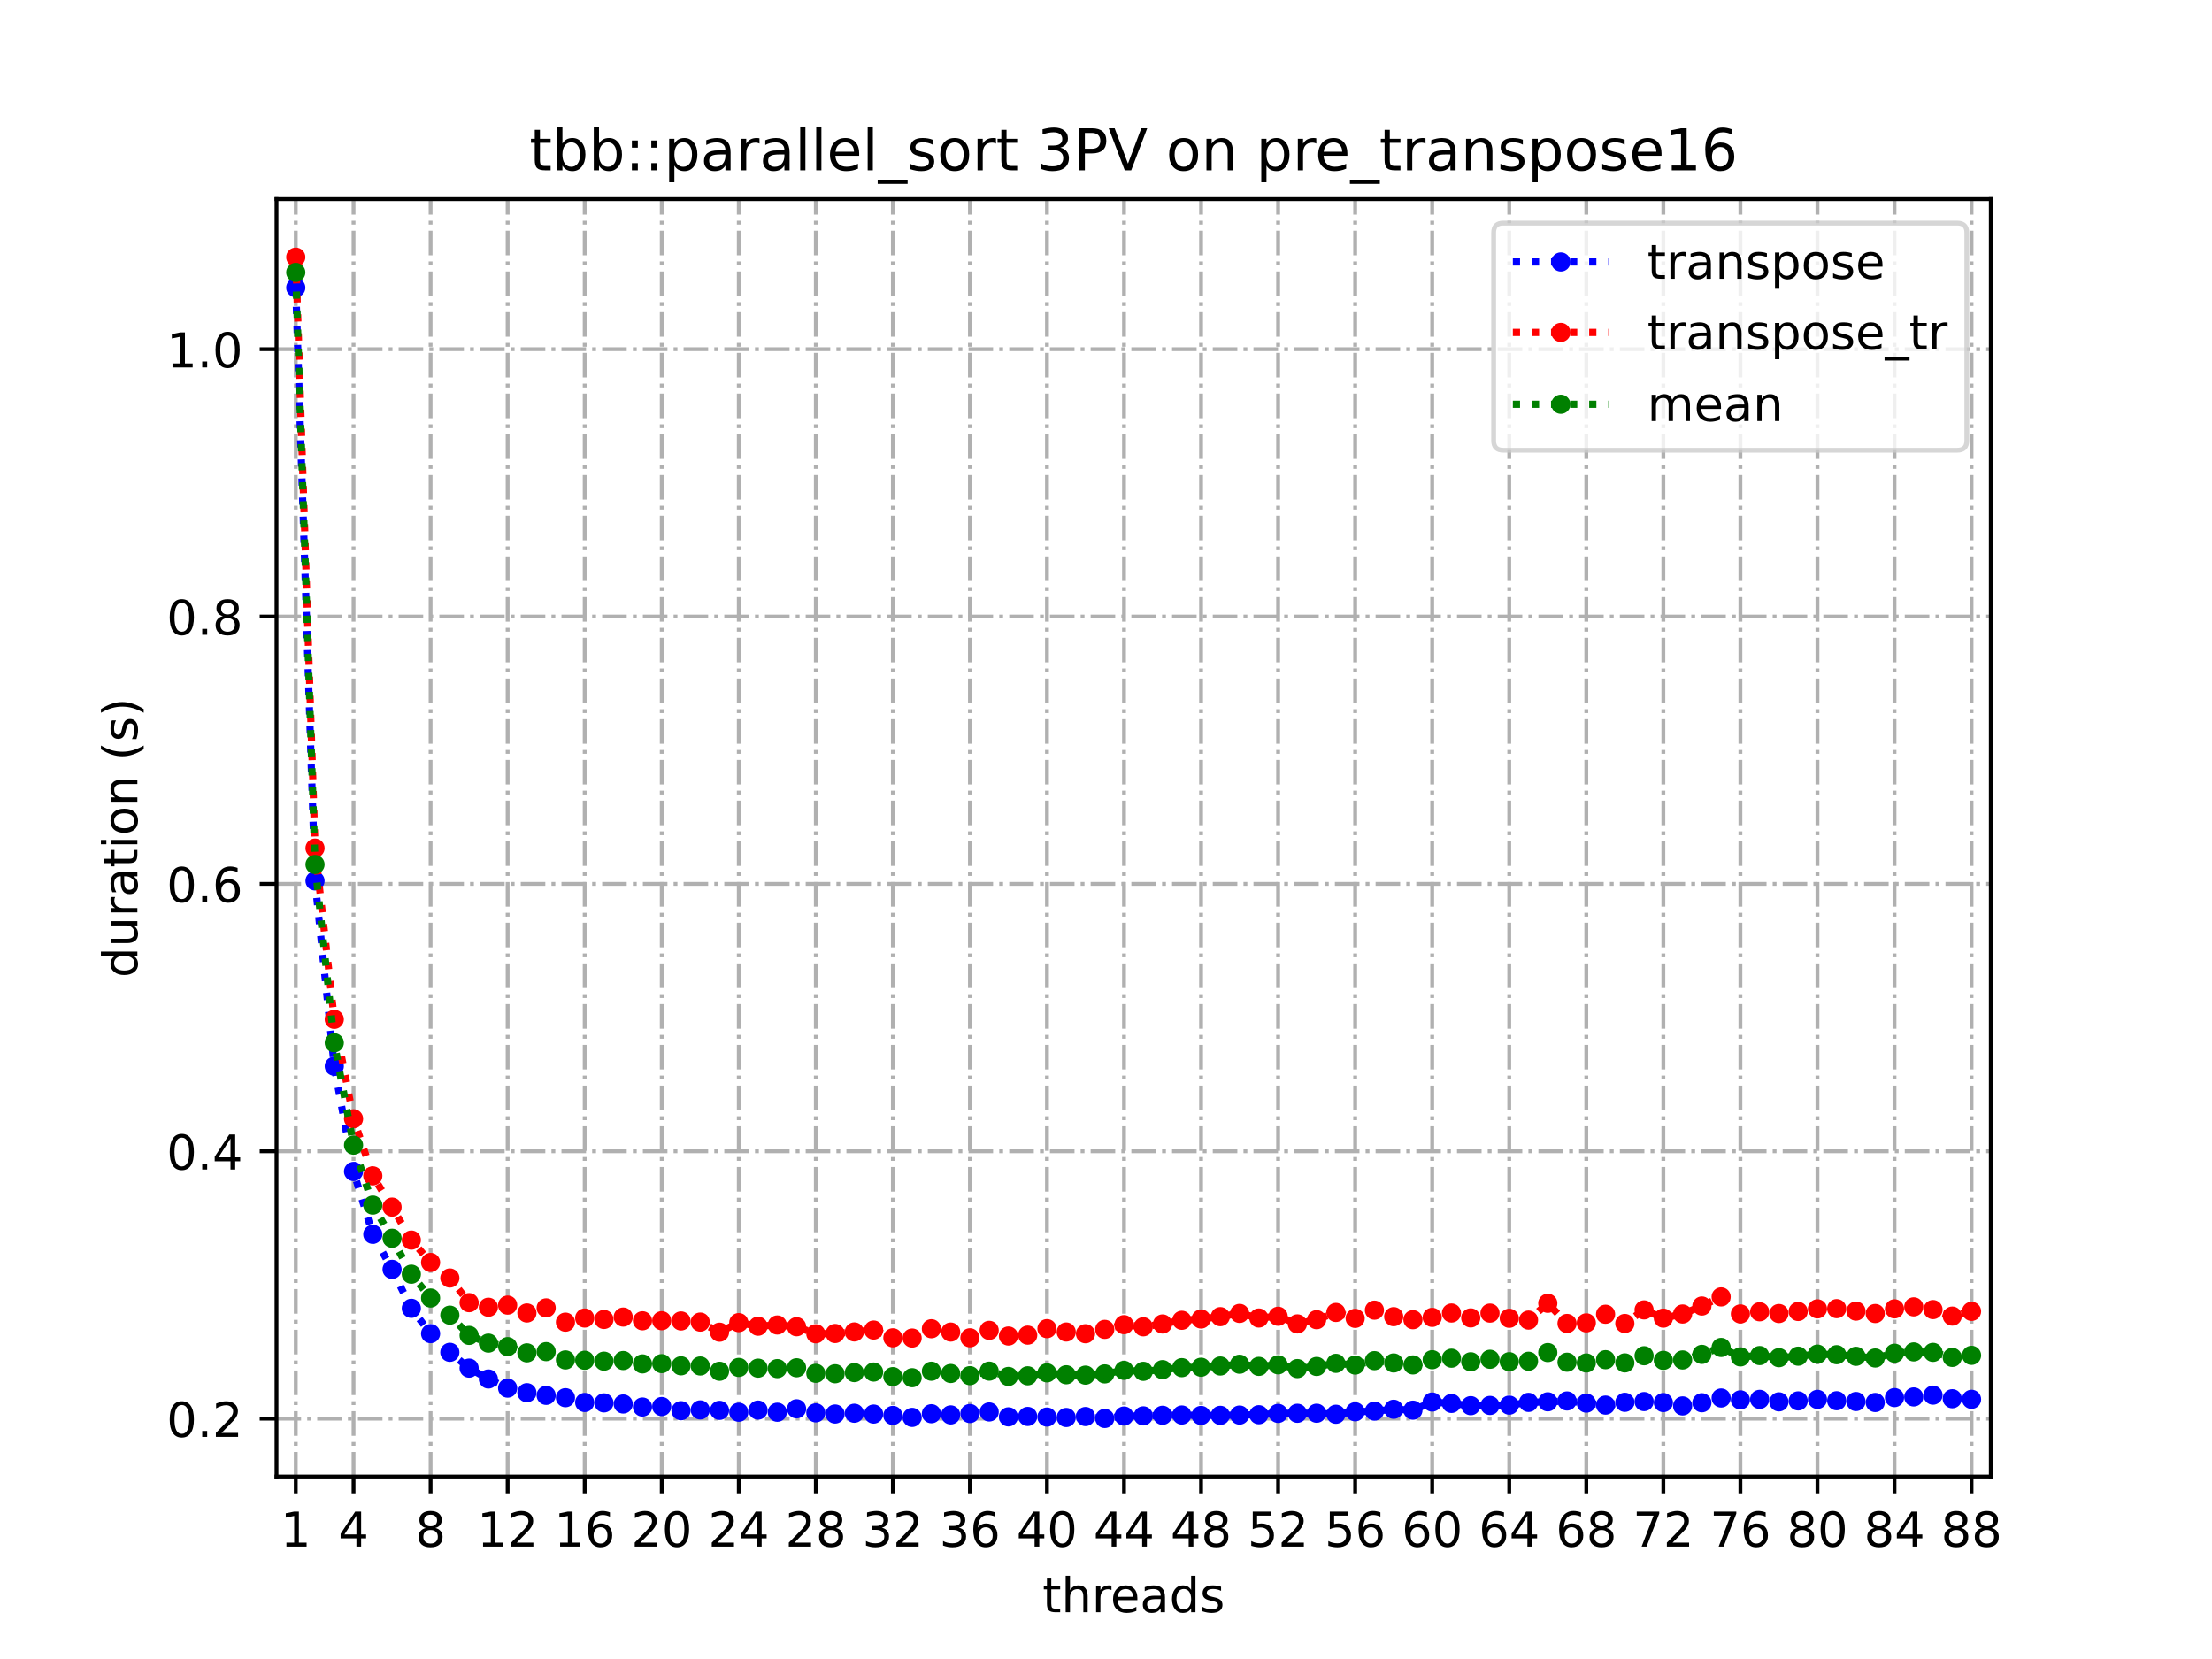 <?xml version="1.0" encoding="utf-8" standalone="no"?>
<!DOCTYPE svg PUBLIC "-//W3C//DTD SVG 1.1//EN"
  "http://www.w3.org/Graphics/SVG/1.1/DTD/svg11.dtd">
<!-- Created with matplotlib (https://matplotlib.org/) -->
<svg height="345.6pt" version="1.1" viewBox="0 0 460.8 345.6" width="460.8pt" xmlns="http://www.w3.org/2000/svg" xmlns:xlink="http://www.w3.org/1999/xlink">
 <defs>
  <style type="text/css">
*{stroke-linecap:butt;stroke-linejoin:round;}
  </style>
 </defs>
 <g id="figure_1">
  <g id="patch_1">
   <path d="M 0 345.6 
L 460.8 345.6 
L 460.8 0 
L 0 0 
z
" style="fill:#ffffff;"/>
  </g>
  <g id="axes_1">
   <g id="patch_2">
    <path d="M 57.6 307.584 
L 414.72 307.584 
L 414.72 41.472 
L 57.6 41.472 
z
" style="fill:#ffffff;"/>
   </g>
   <g id="matplotlib.axis_1">
    <g id="xtick_1">
     <g id="line2d_1">
      <path clip-path="url(#p6c3212bb83)" d="M 61.613 307.584 
L 61.613 41.472 
" style="fill:none;stroke:#b0b0b0;stroke-dasharray:5.12,1.28,0.8,1.28;stroke-dashoffset:0;stroke-width:0.8;"/>
     </g>
     <g id="line2d_2">
      <defs>
       <path d="M 0 0 
L 0 3.5 
" id="mb259a1cad9" style="stroke:#000000;stroke-width:0.8;"/>
      </defs>
      <g>
       <use style="stroke:#000000;stroke-width:0.8;" x="61.613" xlink:href="#mb259a1cad9" y="307.584"/>
      </g>
     </g>
     <g id="text_1">
      <!-- 1 -->
      <defs>
       <path d="M 12.406 8.297 
L 28.516 8.297 
L 28.516 63.922 
L 10.984 60.406 
L 10.984 69.391 
L 28.422 72.906 
L 38.281 72.906 
L 38.281 8.297 
L 54.391 8.297 
L 54.391 0 
L 12.406 0 
z
" id="DejaVuSans-49"/>
      </defs>
      <g transform="translate(58.431 322.182)scale(0.1 -0.1)">
       <use xlink:href="#DejaVuSans-49"/>
      </g>
     </g>
    </g>
    <g id="xtick_2">
     <g id="line2d_3">
      <path clip-path="url(#p6c3212bb83)" d="M 73.65 307.584 
L 73.65 41.472 
" style="fill:none;stroke:#b0b0b0;stroke-dasharray:5.12,1.28,0.8,1.28;stroke-dashoffset:0;stroke-width:0.8;"/>
     </g>
     <g id="line2d_4">
      <g>
       <use style="stroke:#000000;stroke-width:0.8;" x="73.65" xlink:href="#mb259a1cad9" y="307.584"/>
      </g>
     </g>
     <g id="text_2">
      <!-- 4 -->
      <defs>
       <path d="M 37.797 64.312 
L 12.891 25.391 
L 37.797 25.391 
z
M 35.203 72.906 
L 47.609 72.906 
L 47.609 25.391 
L 58.016 25.391 
L 58.016 17.188 
L 47.609 17.188 
L 47.609 0 
L 37.797 0 
L 37.797 17.188 
L 4.891 17.188 
L 4.891 26.703 
z
" id="DejaVuSans-52"/>
      </defs>
      <g transform="translate(70.469 322.182)scale(0.1 -0.1)">
       <use xlink:href="#DejaVuSans-52"/>
      </g>
     </g>
    </g>
    <g id="xtick_3">
     <g id="line2d_5">
      <path clip-path="url(#p6c3212bb83)" d="M 89.701 307.584 
L 89.701 41.472 
" style="fill:none;stroke:#b0b0b0;stroke-dasharray:5.12,1.28,0.8,1.28;stroke-dashoffset:0;stroke-width:0.8;"/>
     </g>
     <g id="line2d_6">
      <g>
       <use style="stroke:#000000;stroke-width:0.8;" x="89.701" xlink:href="#mb259a1cad9" y="307.584"/>
      </g>
     </g>
     <g id="text_3">
      <!-- 8 -->
      <defs>
       <path d="M 31.781 34.625 
Q 24.75 34.625 20.719 30.859 
Q 16.703 27.094 16.703 20.516 
Q 16.703 13.922 20.719 10.156 
Q 24.75 6.391 31.781 6.391 
Q 38.812 6.391 42.859 10.172 
Q 46.922 13.969 46.922 20.516 
Q 46.922 27.094 42.891 30.859 
Q 38.875 34.625 31.781 34.625 
z
M 21.922 38.812 
Q 15.578 40.375 12.031 44.719 
Q 8.5 49.078 8.5 55.328 
Q 8.5 64.062 14.719 69.141 
Q 20.953 74.219 31.781 74.219 
Q 42.672 74.219 48.875 69.141 
Q 55.078 64.062 55.078 55.328 
Q 55.078 49.078 51.531 44.719 
Q 48 40.375 41.703 38.812 
Q 48.828 37.156 52.797 32.312 
Q 56.781 27.484 56.781 20.516 
Q 56.781 9.906 50.312 4.234 
Q 43.844 -1.422 31.781 -1.422 
Q 19.734 -1.422 13.25 4.234 
Q 6.781 9.906 6.781 20.516 
Q 6.781 27.484 10.781 32.312 
Q 14.797 37.156 21.922 38.812 
z
M 18.312 54.391 
Q 18.312 48.734 21.844 45.562 
Q 25.391 42.391 31.781 42.391 
Q 38.141 42.391 41.719 45.562 
Q 45.312 48.734 45.312 54.391 
Q 45.312 60.062 41.719 63.234 
Q 38.141 66.406 31.781 66.406 
Q 25.391 66.406 21.844 63.234 
Q 18.312 60.062 18.312 54.391 
z
" id="DejaVuSans-56"/>
      </defs>
      <g transform="translate(86.519 322.182)scale(0.1 -0.1)">
       <use xlink:href="#DejaVuSans-56"/>
      </g>
     </g>
    </g>
    <g id="xtick_4">
     <g id="line2d_7">
      <path clip-path="url(#p6c3212bb83)" d="M 105.751 307.584 
L 105.751 41.472 
" style="fill:none;stroke:#b0b0b0;stroke-dasharray:5.12,1.28,0.8,1.28;stroke-dashoffset:0;stroke-width:0.8;"/>
     </g>
     <g id="line2d_8">
      <g>
       <use style="stroke:#000000;stroke-width:0.8;" x="105.751" xlink:href="#mb259a1cad9" y="307.584"/>
      </g>
     </g>
     <g id="text_4">
      <!-- 12 -->
      <defs>
       <path d="M 19.188 8.297 
L 53.609 8.297 
L 53.609 0 
L 7.328 0 
L 7.328 8.297 
Q 12.938 14.109 22.625 23.891 
Q 32.328 33.688 34.812 36.531 
Q 39.547 41.844 41.422 45.531 
Q 43.312 49.219 43.312 52.781 
Q 43.312 58.594 39.234 62.25 
Q 35.156 65.922 28.609 65.922 
Q 23.969 65.922 18.812 64.312 
Q 13.672 62.703 7.812 59.422 
L 7.812 69.391 
Q 13.766 71.781 18.938 73 
Q 24.125 74.219 28.422 74.219 
Q 39.75 74.219 46.484 68.547 
Q 53.219 62.891 53.219 53.422 
Q 53.219 48.922 51.531 44.891 
Q 49.859 40.875 45.406 35.406 
Q 44.188 33.984 37.641 27.219 
Q 31.109 20.453 19.188 8.297 
z
" id="DejaVuSans-50"/>
      </defs>
      <g transform="translate(99.389 322.182)scale(0.1 -0.1)">
       <use xlink:href="#DejaVuSans-49"/>
       <use x="63.623" xlink:href="#DejaVuSans-50"/>
      </g>
     </g>
    </g>
    <g id="xtick_5">
     <g id="line2d_9">
      <path clip-path="url(#p6c3212bb83)" d="M 121.801 307.584 
L 121.801 41.472 
" style="fill:none;stroke:#b0b0b0;stroke-dasharray:5.12,1.28,0.8,1.28;stroke-dashoffset:0;stroke-width:0.8;"/>
     </g>
     <g id="line2d_10">
      <g>
       <use style="stroke:#000000;stroke-width:0.8;" x="121.801" xlink:href="#mb259a1cad9" y="307.584"/>
      </g>
     </g>
     <g id="text_5">
      <!-- 16 -->
      <defs>
       <path d="M 33.016 40.375 
Q 26.375 40.375 22.484 35.828 
Q 18.609 31.297 18.609 23.391 
Q 18.609 15.531 22.484 10.953 
Q 26.375 6.391 33.016 6.391 
Q 39.656 6.391 43.531 10.953 
Q 47.406 15.531 47.406 23.391 
Q 47.406 31.297 43.531 35.828 
Q 39.656 40.375 33.016 40.375 
z
M 52.594 71.297 
L 52.594 62.312 
Q 48.875 64.062 45.094 64.984 
Q 41.312 65.922 37.594 65.922 
Q 27.828 65.922 22.672 59.328 
Q 17.531 52.734 16.797 39.406 
Q 19.672 43.656 24.016 45.922 
Q 28.375 48.188 33.594 48.188 
Q 44.578 48.188 50.953 41.516 
Q 57.328 34.859 57.328 23.391 
Q 57.328 12.156 50.688 5.359 
Q 44.047 -1.422 33.016 -1.422 
Q 20.359 -1.422 13.672 8.266 
Q 6.984 17.969 6.984 36.375 
Q 6.984 53.656 15.188 63.938 
Q 23.391 74.219 37.203 74.219 
Q 40.922 74.219 44.703 73.484 
Q 48.484 72.75 52.594 71.297 
z
" id="DejaVuSans-54"/>
      </defs>
      <g transform="translate(115.439 322.182)scale(0.1 -0.1)">
       <use xlink:href="#DejaVuSans-49"/>
       <use x="63.623" xlink:href="#DejaVuSans-54"/>
      </g>
     </g>
    </g>
    <g id="xtick_6">
     <g id="line2d_11">
      <path clip-path="url(#p6c3212bb83)" d="M 137.852 307.584 
L 137.852 41.472 
" style="fill:none;stroke:#b0b0b0;stroke-dasharray:5.12,1.28,0.8,1.28;stroke-dashoffset:0;stroke-width:0.8;"/>
     </g>
     <g id="line2d_12">
      <g>
       <use style="stroke:#000000;stroke-width:0.8;" x="137.852" xlink:href="#mb259a1cad9" y="307.584"/>
      </g>
     </g>
     <g id="text_6">
      <!-- 20 -->
      <defs>
       <path d="M 31.781 66.406 
Q 24.172 66.406 20.328 58.906 
Q 16.5 51.422 16.5 36.375 
Q 16.5 21.391 20.328 13.891 
Q 24.172 6.391 31.781 6.391 
Q 39.453 6.391 43.281 13.891 
Q 47.125 21.391 47.125 36.375 
Q 47.125 51.422 43.281 58.906 
Q 39.453 66.406 31.781 66.406 
z
M 31.781 74.219 
Q 44.047 74.219 50.516 64.516 
Q 56.984 54.828 56.984 36.375 
Q 56.984 17.969 50.516 8.266 
Q 44.047 -1.422 31.781 -1.422 
Q 19.531 -1.422 13.062 8.266 
Q 6.594 17.969 6.594 36.375 
Q 6.594 54.828 13.062 64.516 
Q 19.531 74.219 31.781 74.219 
z
" id="DejaVuSans-48"/>
      </defs>
      <g transform="translate(131.489 322.182)scale(0.1 -0.1)">
       <use xlink:href="#DejaVuSans-50"/>
       <use x="63.623" xlink:href="#DejaVuSans-48"/>
      </g>
     </g>
    </g>
    <g id="xtick_7">
     <g id="line2d_13">
      <path clip-path="url(#p6c3212bb83)" d="M 153.902 307.584 
L 153.902 41.472 
" style="fill:none;stroke:#b0b0b0;stroke-dasharray:5.12,1.28,0.8,1.28;stroke-dashoffset:0;stroke-width:0.8;"/>
     </g>
     <g id="line2d_14">
      <g>
       <use style="stroke:#000000;stroke-width:0.8;" x="153.902" xlink:href="#mb259a1cad9" y="307.584"/>
      </g>
     </g>
     <g id="text_7">
      <!-- 24 -->
      <g transform="translate(147.54 322.182)scale(0.1 -0.1)">
       <use xlink:href="#DejaVuSans-50"/>
       <use x="63.623" xlink:href="#DejaVuSans-52"/>
      </g>
     </g>
    </g>
    <g id="xtick_8">
     <g id="line2d_15">
      <path clip-path="url(#p6c3212bb83)" d="M 169.952 307.584 
L 169.952 41.472 
" style="fill:none;stroke:#b0b0b0;stroke-dasharray:5.12,1.28,0.8,1.28;stroke-dashoffset:0;stroke-width:0.8;"/>
     </g>
     <g id="line2d_16">
      <g>
       <use style="stroke:#000000;stroke-width:0.8;" x="169.952" xlink:href="#mb259a1cad9" y="307.584"/>
      </g>
     </g>
     <g id="text_8">
      <!-- 28 -->
      <g transform="translate(163.59 322.182)scale(0.1 -0.1)">
       <use xlink:href="#DejaVuSans-50"/>
       <use x="63.623" xlink:href="#DejaVuSans-56"/>
      </g>
     </g>
    </g>
    <g id="xtick_9">
     <g id="line2d_17">
      <path clip-path="url(#p6c3212bb83)" d="M 186.003 307.584 
L 186.003 41.472 
" style="fill:none;stroke:#b0b0b0;stroke-dasharray:5.12,1.28,0.8,1.28;stroke-dashoffset:0;stroke-width:0.8;"/>
     </g>
     <g id="line2d_18">
      <g>
       <use style="stroke:#000000;stroke-width:0.8;" x="186.003" xlink:href="#mb259a1cad9" y="307.584"/>
      </g>
     </g>
     <g id="text_9">
      <!-- 32 -->
      <defs>
       <path d="M 40.578 39.312 
Q 47.656 37.797 51.625 33 
Q 55.609 28.219 55.609 21.188 
Q 55.609 10.406 48.188 4.484 
Q 40.766 -1.422 27.094 -1.422 
Q 22.516 -1.422 17.656 -0.516 
Q 12.797 0.391 7.625 2.203 
L 7.625 11.719 
Q 11.719 9.328 16.594 8.109 
Q 21.484 6.891 26.812 6.891 
Q 36.078 6.891 40.938 10.547 
Q 45.797 14.203 45.797 21.188 
Q 45.797 27.641 41.281 31.266 
Q 36.766 34.906 28.719 34.906 
L 20.219 34.906 
L 20.219 43.016 
L 29.109 43.016 
Q 36.375 43.016 40.234 45.922 
Q 44.094 48.828 44.094 54.297 
Q 44.094 59.906 40.109 62.906 
Q 36.141 65.922 28.719 65.922 
Q 24.656 65.922 20.016 65.031 
Q 15.375 64.156 9.812 62.312 
L 9.812 71.094 
Q 15.438 72.656 20.344 73.438 
Q 25.25 74.219 29.594 74.219 
Q 40.828 74.219 47.359 69.109 
Q 53.906 64.016 53.906 55.328 
Q 53.906 49.266 50.438 45.094 
Q 46.969 40.922 40.578 39.312 
z
" id="DejaVuSans-51"/>
      </defs>
      <g transform="translate(179.64 322.182)scale(0.1 -0.1)">
       <use xlink:href="#DejaVuSans-51"/>
       <use x="63.623" xlink:href="#DejaVuSans-50"/>
      </g>
     </g>
    </g>
    <g id="xtick_10">
     <g id="line2d_19">
      <path clip-path="url(#p6c3212bb83)" d="M 202.053 307.584 
L 202.053 41.472 
" style="fill:none;stroke:#b0b0b0;stroke-dasharray:5.12,1.28,0.8,1.28;stroke-dashoffset:0;stroke-width:0.8;"/>
     </g>
     <g id="line2d_20">
      <g>
       <use style="stroke:#000000;stroke-width:0.8;" x="202.053" xlink:href="#mb259a1cad9" y="307.584"/>
      </g>
     </g>
     <g id="text_10">
      <!-- 36 -->
      <g transform="translate(195.691 322.182)scale(0.1 -0.1)">
       <use xlink:href="#DejaVuSans-51"/>
       <use x="63.623" xlink:href="#DejaVuSans-54"/>
      </g>
     </g>
    </g>
    <g id="xtick_11">
     <g id="line2d_21">
      <path clip-path="url(#p6c3212bb83)" d="M 218.103 307.584 
L 218.103 41.472 
" style="fill:none;stroke:#b0b0b0;stroke-dasharray:5.12,1.28,0.8,1.28;stroke-dashoffset:0;stroke-width:0.8;"/>
     </g>
     <g id="line2d_22">
      <g>
       <use style="stroke:#000000;stroke-width:0.8;" x="218.103" xlink:href="#mb259a1cad9" y="307.584"/>
      </g>
     </g>
     <g id="text_11">
      <!-- 40 -->
      <g transform="translate(211.741 322.182)scale(0.1 -0.1)">
       <use xlink:href="#DejaVuSans-52"/>
       <use x="63.623" xlink:href="#DejaVuSans-48"/>
      </g>
     </g>
    </g>
    <g id="xtick_12">
     <g id="line2d_23">
      <path clip-path="url(#p6c3212bb83)" d="M 234.154 307.584 
L 234.154 41.472 
" style="fill:none;stroke:#b0b0b0;stroke-dasharray:5.12,1.28,0.8,1.28;stroke-dashoffset:0;stroke-width:0.8;"/>
     </g>
     <g id="line2d_24">
      <g>
       <use style="stroke:#000000;stroke-width:0.8;" x="234.154" xlink:href="#mb259a1cad9" y="307.584"/>
      </g>
     </g>
     <g id="text_12">
      <!-- 44 -->
      <g transform="translate(227.791 322.182)scale(0.1 -0.1)">
       <use xlink:href="#DejaVuSans-52"/>
       <use x="63.623" xlink:href="#DejaVuSans-52"/>
      </g>
     </g>
    </g>
    <g id="xtick_13">
     <g id="line2d_25">
      <path clip-path="url(#p6c3212bb83)" d="M 250.204 307.584 
L 250.204 41.472 
" style="fill:none;stroke:#b0b0b0;stroke-dasharray:5.12,1.28,0.8,1.28;stroke-dashoffset:0;stroke-width:0.8;"/>
     </g>
     <g id="line2d_26">
      <g>
       <use style="stroke:#000000;stroke-width:0.8;" x="250.204" xlink:href="#mb259a1cad9" y="307.584"/>
      </g>
     </g>
     <g id="text_13">
      <!-- 48 -->
      <g transform="translate(243.842 322.182)scale(0.1 -0.1)">
       <use xlink:href="#DejaVuSans-52"/>
       <use x="63.623" xlink:href="#DejaVuSans-56"/>
      </g>
     </g>
    </g>
    <g id="xtick_14">
     <g id="line2d_27">
      <path clip-path="url(#p6c3212bb83)" d="M 266.254 307.584 
L 266.254 41.472 
" style="fill:none;stroke:#b0b0b0;stroke-dasharray:5.12,1.28,0.8,1.28;stroke-dashoffset:0;stroke-width:0.8;"/>
     </g>
     <g id="line2d_28">
      <g>
       <use style="stroke:#000000;stroke-width:0.8;" x="266.254" xlink:href="#mb259a1cad9" y="307.584"/>
      </g>
     </g>
     <g id="text_14">
      <!-- 52 -->
      <defs>
       <path d="M 10.797 72.906 
L 49.516 72.906 
L 49.516 64.594 
L 19.828 64.594 
L 19.828 46.734 
Q 21.969 47.469 24.109 47.828 
Q 26.266 48.188 28.422 48.188 
Q 40.625 48.188 47.75 41.5 
Q 54.891 34.812 54.891 23.391 
Q 54.891 11.625 47.562 5.094 
Q 40.234 -1.422 26.906 -1.422 
Q 22.312 -1.422 17.547 -0.641 
Q 12.797 0.141 7.719 1.703 
L 7.719 11.625 
Q 12.109 9.234 16.797 8.062 
Q 21.484 6.891 26.703 6.891 
Q 35.156 6.891 40.078 11.328 
Q 45.016 15.766 45.016 23.391 
Q 45.016 31 40.078 35.438 
Q 35.156 39.891 26.703 39.891 
Q 22.75 39.891 18.812 39.016 
Q 14.891 38.141 10.797 36.281 
z
" id="DejaVuSans-53"/>
      </defs>
      <g transform="translate(259.892 322.182)scale(0.1 -0.1)">
       <use xlink:href="#DejaVuSans-53"/>
       <use x="63.623" xlink:href="#DejaVuSans-50"/>
      </g>
     </g>
    </g>
    <g id="xtick_15">
     <g id="line2d_29">
      <path clip-path="url(#p6c3212bb83)" d="M 282.305 307.584 
L 282.305 41.472 
" style="fill:none;stroke:#b0b0b0;stroke-dasharray:5.12,1.28,0.8,1.28;stroke-dashoffset:0;stroke-width:0.8;"/>
     </g>
     <g id="line2d_30">
      <g>
       <use style="stroke:#000000;stroke-width:0.8;" x="282.305" xlink:href="#mb259a1cad9" y="307.584"/>
      </g>
     </g>
     <g id="text_15">
      <!-- 56 -->
      <g transform="translate(275.942 322.182)scale(0.1 -0.1)">
       <use xlink:href="#DejaVuSans-53"/>
       <use x="63.623" xlink:href="#DejaVuSans-54"/>
      </g>
     </g>
    </g>
    <g id="xtick_16">
     <g id="line2d_31">
      <path clip-path="url(#p6c3212bb83)" d="M 298.355 307.584 
L 298.355 41.472 
" style="fill:none;stroke:#b0b0b0;stroke-dasharray:5.12,1.28,0.8,1.28;stroke-dashoffset:0;stroke-width:0.8;"/>
     </g>
     <g id="line2d_32">
      <g>
       <use style="stroke:#000000;stroke-width:0.8;" x="298.355" xlink:href="#mb259a1cad9" y="307.584"/>
      </g>
     </g>
     <g id="text_16">
      <!-- 60 -->
      <g transform="translate(291.993 322.182)scale(0.1 -0.1)">
       <use xlink:href="#DejaVuSans-54"/>
       <use x="63.623" xlink:href="#DejaVuSans-48"/>
      </g>
     </g>
    </g>
    <g id="xtick_17">
     <g id="line2d_33">
      <path clip-path="url(#p6c3212bb83)" d="M 314.405 307.584 
L 314.405 41.472 
" style="fill:none;stroke:#b0b0b0;stroke-dasharray:5.12,1.28,0.8,1.28;stroke-dashoffset:0;stroke-width:0.8;"/>
     </g>
     <g id="line2d_34">
      <g>
       <use style="stroke:#000000;stroke-width:0.8;" x="314.405" xlink:href="#mb259a1cad9" y="307.584"/>
      </g>
     </g>
     <g id="text_17">
      <!-- 64 -->
      <g transform="translate(308.043 322.182)scale(0.1 -0.1)">
       <use xlink:href="#DejaVuSans-54"/>
       <use x="63.623" xlink:href="#DejaVuSans-52"/>
      </g>
     </g>
    </g>
    <g id="xtick_18">
     <g id="line2d_35">
      <path clip-path="url(#p6c3212bb83)" d="M 330.456 307.584 
L 330.456 41.472 
" style="fill:none;stroke:#b0b0b0;stroke-dasharray:5.12,1.28,0.8,1.28;stroke-dashoffset:0;stroke-width:0.8;"/>
     </g>
     <g id="line2d_36">
      <g>
       <use style="stroke:#000000;stroke-width:0.8;" x="330.456" xlink:href="#mb259a1cad9" y="307.584"/>
      </g>
     </g>
     <g id="text_18">
      <!-- 68 -->
      <g transform="translate(324.093 322.182)scale(0.1 -0.1)">
       <use xlink:href="#DejaVuSans-54"/>
       <use x="63.623" xlink:href="#DejaVuSans-56"/>
      </g>
     </g>
    </g>
    <g id="xtick_19">
     <g id="line2d_37">
      <path clip-path="url(#p6c3212bb83)" d="M 346.506 307.584 
L 346.506 41.472 
" style="fill:none;stroke:#b0b0b0;stroke-dasharray:5.12,1.28,0.8,1.28;stroke-dashoffset:0;stroke-width:0.8;"/>
     </g>
     <g id="line2d_38">
      <g>
       <use style="stroke:#000000;stroke-width:0.8;" x="346.506" xlink:href="#mb259a1cad9" y="307.584"/>
      </g>
     </g>
     <g id="text_19">
      <!-- 72 -->
      <defs>
       <path d="M 8.203 72.906 
L 55.078 72.906 
L 55.078 68.703 
L 28.609 0 
L 18.312 0 
L 43.219 64.594 
L 8.203 64.594 
z
" id="DejaVuSans-55"/>
      </defs>
      <g transform="translate(340.144 322.182)scale(0.1 -0.1)">
       <use xlink:href="#DejaVuSans-55"/>
       <use x="63.623" xlink:href="#DejaVuSans-50"/>
      </g>
     </g>
    </g>
    <g id="xtick_20">
     <g id="line2d_39">
      <path clip-path="url(#p6c3212bb83)" d="M 362.556 307.584 
L 362.556 41.472 
" style="fill:none;stroke:#b0b0b0;stroke-dasharray:5.12,1.28,0.8,1.28;stroke-dashoffset:0;stroke-width:0.8;"/>
     </g>
     <g id="line2d_40">
      <g>
       <use style="stroke:#000000;stroke-width:0.8;" x="362.556" xlink:href="#mb259a1cad9" y="307.584"/>
      </g>
     </g>
     <g id="text_20">
      <!-- 76 -->
      <g transform="translate(356.194 322.182)scale(0.1 -0.1)">
       <use xlink:href="#DejaVuSans-55"/>
       <use x="63.623" xlink:href="#DejaVuSans-54"/>
      </g>
     </g>
    </g>
    <g id="xtick_21">
     <g id="line2d_41">
      <path clip-path="url(#p6c3212bb83)" d="M 378.607 307.584 
L 378.607 41.472 
" style="fill:none;stroke:#b0b0b0;stroke-dasharray:5.12,1.28,0.8,1.28;stroke-dashoffset:0;stroke-width:0.8;"/>
     </g>
     <g id="line2d_42">
      <g>
       <use style="stroke:#000000;stroke-width:0.8;" x="378.607" xlink:href="#mb259a1cad9" y="307.584"/>
      </g>
     </g>
     <g id="text_21">
      <!-- 80 -->
      <g transform="translate(372.244 322.182)scale(0.1 -0.1)">
       <use xlink:href="#DejaVuSans-56"/>
       <use x="63.623" xlink:href="#DejaVuSans-48"/>
      </g>
     </g>
    </g>
    <g id="xtick_22">
     <g id="line2d_43">
      <path clip-path="url(#p6c3212bb83)" d="M 394.657 307.584 
L 394.657 41.472 
" style="fill:none;stroke:#b0b0b0;stroke-dasharray:5.12,1.28,0.8,1.28;stroke-dashoffset:0;stroke-width:0.8;"/>
     </g>
     <g id="line2d_44">
      <g>
       <use style="stroke:#000000;stroke-width:0.8;" x="394.657" xlink:href="#mb259a1cad9" y="307.584"/>
      </g>
     </g>
     <g id="text_22">
      <!-- 84 -->
      <g transform="translate(388.295 322.182)scale(0.1 -0.1)">
       <use xlink:href="#DejaVuSans-56"/>
       <use x="63.623" xlink:href="#DejaVuSans-52"/>
      </g>
     </g>
    </g>
    <g id="xtick_23">
     <g id="line2d_45">
      <path clip-path="url(#p6c3212bb83)" d="M 410.707 307.584 
L 410.707 41.472 
" style="fill:none;stroke:#b0b0b0;stroke-dasharray:5.12,1.28,0.8,1.28;stroke-dashoffset:0;stroke-width:0.8;"/>
     </g>
     <g id="line2d_46">
      <g>
       <use style="stroke:#000000;stroke-width:0.8;" x="410.707" xlink:href="#mb259a1cad9" y="307.584"/>
      </g>
     </g>
     <g id="text_23">
      <!-- 88 -->
      <g transform="translate(404.345 322.182)scale(0.1 -0.1)">
       <use xlink:href="#DejaVuSans-56"/>
       <use x="63.623" xlink:href="#DejaVuSans-56"/>
      </g>
     </g>
    </g>
    <g id="text_24">
     <!-- threads -->
     <defs>
      <path d="M 18.312 70.219 
L 18.312 54.688 
L 36.812 54.688 
L 36.812 47.703 
L 18.312 47.703 
L 18.312 18.016 
Q 18.312 11.328 20.141 9.422 
Q 21.969 7.516 27.594 7.516 
L 36.812 7.516 
L 36.812 0 
L 27.594 0 
Q 17.188 0 13.234 3.875 
Q 9.281 7.766 9.281 18.016 
L 9.281 47.703 
L 2.688 47.703 
L 2.688 54.688 
L 9.281 54.688 
L 9.281 70.219 
z
" id="DejaVuSans-116"/>
      <path d="M 54.891 33.016 
L 54.891 0 
L 45.906 0 
L 45.906 32.719 
Q 45.906 40.484 42.875 44.328 
Q 39.844 48.188 33.797 48.188 
Q 26.516 48.188 22.312 43.547 
Q 18.109 38.922 18.109 30.906 
L 18.109 0 
L 9.078 0 
L 9.078 75.984 
L 18.109 75.984 
L 18.109 46.188 
Q 21.344 51.125 25.703 53.562 
Q 30.078 56 35.797 56 
Q 45.219 56 50.047 50.172 
Q 54.891 44.344 54.891 33.016 
z
" id="DejaVuSans-104"/>
      <path d="M 41.109 46.297 
Q 39.594 47.172 37.812 47.578 
Q 36.031 48 33.891 48 
Q 26.266 48 22.188 43.047 
Q 18.109 38.094 18.109 28.812 
L 18.109 0 
L 9.078 0 
L 9.078 54.688 
L 18.109 54.688 
L 18.109 46.188 
Q 20.953 51.172 25.484 53.578 
Q 30.031 56 36.531 56 
Q 37.453 56 38.578 55.875 
Q 39.703 55.766 41.062 55.516 
z
" id="DejaVuSans-114"/>
      <path d="M 56.203 29.594 
L 56.203 25.203 
L 14.891 25.203 
Q 15.484 15.922 20.484 11.062 
Q 25.484 6.203 34.422 6.203 
Q 39.594 6.203 44.453 7.469 
Q 49.312 8.734 54.109 11.281 
L 54.109 2.781 
Q 49.266 0.734 44.188 -0.344 
Q 39.109 -1.422 33.891 -1.422 
Q 20.797 -1.422 13.156 6.188 
Q 5.516 13.812 5.516 26.812 
Q 5.516 40.234 12.766 48.109 
Q 20.016 56 32.328 56 
Q 43.359 56 49.781 48.891 
Q 56.203 41.797 56.203 29.594 
z
M 47.219 32.234 
Q 47.125 39.594 43.094 43.984 
Q 39.062 48.391 32.422 48.391 
Q 24.906 48.391 20.391 44.141 
Q 15.875 39.891 15.188 32.172 
z
" id="DejaVuSans-101"/>
      <path d="M 34.281 27.484 
Q 23.391 27.484 19.188 25 
Q 14.984 22.516 14.984 16.5 
Q 14.984 11.719 18.141 8.906 
Q 21.297 6.109 26.703 6.109 
Q 34.188 6.109 38.703 11.406 
Q 43.219 16.703 43.219 25.484 
L 43.219 27.484 
z
M 52.203 31.203 
L 52.203 0 
L 43.219 0 
L 43.219 8.297 
Q 40.141 3.328 35.547 0.953 
Q 30.953 -1.422 24.312 -1.422 
Q 15.922 -1.422 10.953 3.297 
Q 6 8.016 6 15.922 
Q 6 25.141 12.172 29.828 
Q 18.359 34.516 30.609 34.516 
L 43.219 34.516 
L 43.219 35.406 
Q 43.219 41.609 39.141 45 
Q 35.062 48.391 27.688 48.391 
Q 23 48.391 18.547 47.266 
Q 14.109 46.141 10.016 43.891 
L 10.016 52.203 
Q 14.938 54.109 19.578 55.047 
Q 24.219 56 28.609 56 
Q 40.484 56 46.344 49.844 
Q 52.203 43.703 52.203 31.203 
z
" id="DejaVuSans-97"/>
      <path d="M 45.406 46.391 
L 45.406 75.984 
L 54.391 75.984 
L 54.391 0 
L 45.406 0 
L 45.406 8.203 
Q 42.578 3.328 38.25 0.953 
Q 33.938 -1.422 27.875 -1.422 
Q 17.969 -1.422 11.734 6.484 
Q 5.516 14.406 5.516 27.297 
Q 5.516 40.188 11.734 48.094 
Q 17.969 56 27.875 56 
Q 33.938 56 38.25 53.625 
Q 42.578 51.266 45.406 46.391 
z
M 14.797 27.297 
Q 14.797 17.391 18.875 11.75 
Q 22.953 6.109 30.078 6.109 
Q 37.203 6.109 41.297 11.75 
Q 45.406 17.391 45.406 27.297 
Q 45.406 37.203 41.297 42.844 
Q 37.203 48.484 30.078 48.484 
Q 22.953 48.484 18.875 42.844 
Q 14.797 37.203 14.797 27.297 
z
" id="DejaVuSans-100"/>
      <path d="M 44.281 53.078 
L 44.281 44.578 
Q 40.484 46.531 36.375 47.5 
Q 32.281 48.484 27.875 48.484 
Q 21.188 48.484 17.844 46.438 
Q 14.5 44.391 14.5 40.281 
Q 14.5 37.156 16.891 35.375 
Q 19.281 33.594 26.516 31.984 
L 29.594 31.297 
Q 39.156 29.25 43.188 25.516 
Q 47.219 21.781 47.219 15.094 
Q 47.219 7.469 41.188 3.016 
Q 35.156 -1.422 24.609 -1.422 
Q 20.219 -1.422 15.453 -0.562 
Q 10.688 0.297 5.422 2 
L 5.422 11.281 
Q 10.406 8.688 15.234 7.391 
Q 20.062 6.109 24.812 6.109 
Q 31.156 6.109 34.562 8.281 
Q 37.984 10.453 37.984 14.406 
Q 37.984 18.062 35.516 20.016 
Q 33.062 21.969 24.703 23.781 
L 21.578 24.516 
Q 13.234 26.266 9.516 29.906 
Q 5.812 33.547 5.812 39.891 
Q 5.812 47.609 11.281 51.797 
Q 16.75 56 26.812 56 
Q 31.781 56 36.172 55.266 
Q 40.578 54.547 44.281 53.078 
z
" id="DejaVuSans-115"/>
     </defs>
     <g transform="translate(217.169 335.861)scale(0.1 -0.1)">
      <use xlink:href="#DejaVuSans-116"/>
      <use x="39.209" xlink:href="#DejaVuSans-104"/>
      <use x="102.588" xlink:href="#DejaVuSans-114"/>
      <use x="141.451" xlink:href="#DejaVuSans-101"/>
      <use x="202.975" xlink:href="#DejaVuSans-97"/>
      <use x="264.254" xlink:href="#DejaVuSans-100"/>
      <use x="327.73" xlink:href="#DejaVuSans-115"/>
     </g>
    </g>
   </g>
   <g id="matplotlib.axis_2">
    <g id="ytick_1">
     <g id="line2d_47">
      <path clip-path="url(#p6c3212bb83)" d="M 57.6 295.53 
L 414.72 295.53 
" style="fill:none;stroke:#b0b0b0;stroke-dasharray:5.12,1.28,0.8,1.28;stroke-dashoffset:0;stroke-width:0.8;"/>
     </g>
     <g id="line2d_48">
      <defs>
       <path d="M 0 0 
L -3.5 0 
" id="me279274777" style="stroke:#000000;stroke-width:0.8;"/>
      </defs>
      <g>
       <use style="stroke:#000000;stroke-width:0.8;" x="57.6" xlink:href="#me279274777" y="295.53"/>
      </g>
     </g>
     <g id="text_25">
      <!-- 0.2 -->
      <defs>
       <path d="M 10.688 12.406 
L 21 12.406 
L 21 0 
L 10.688 0 
z
" id="DejaVuSans-46"/>
      </defs>
      <g transform="translate(34.697 299.329)scale(0.1 -0.1)">
       <use xlink:href="#DejaVuSans-48"/>
       <use x="63.623" xlink:href="#DejaVuSans-46"/>
       <use x="95.41" xlink:href="#DejaVuSans-50"/>
      </g>
     </g>
    </g>
    <g id="ytick_2">
     <g id="line2d_49">
      <path clip-path="url(#p6c3212bb83)" d="M 57.6 239.832 
L 414.72 239.832 
" style="fill:none;stroke:#b0b0b0;stroke-dasharray:5.12,1.28,0.8,1.28;stroke-dashoffset:0;stroke-width:0.8;"/>
     </g>
     <g id="line2d_50">
      <g>
       <use style="stroke:#000000;stroke-width:0.8;" x="57.6" xlink:href="#me279274777" y="239.832"/>
      </g>
     </g>
     <g id="text_26">
      <!-- 0.4 -->
      <g transform="translate(34.697 243.631)scale(0.1 -0.1)">
       <use xlink:href="#DejaVuSans-48"/>
       <use x="63.623" xlink:href="#DejaVuSans-46"/>
       <use x="95.41" xlink:href="#DejaVuSans-52"/>
      </g>
     </g>
    </g>
    <g id="ytick_3">
     <g id="line2d_51">
      <path clip-path="url(#p6c3212bb83)" d="M 57.6 184.134 
L 414.72 184.134 
" style="fill:none;stroke:#b0b0b0;stroke-dasharray:5.12,1.28,0.8,1.28;stroke-dashoffset:0;stroke-width:0.8;"/>
     </g>
     <g id="line2d_52">
      <g>
       <use style="stroke:#000000;stroke-width:0.8;" x="57.6" xlink:href="#me279274777" y="184.134"/>
      </g>
     </g>
     <g id="text_27">
      <!-- 0.6 -->
      <g transform="translate(34.697 187.933)scale(0.1 -0.1)">
       <use xlink:href="#DejaVuSans-48"/>
       <use x="63.623" xlink:href="#DejaVuSans-46"/>
       <use x="95.41" xlink:href="#DejaVuSans-54"/>
      </g>
     </g>
    </g>
    <g id="ytick_4">
     <g id="line2d_53">
      <path clip-path="url(#p6c3212bb83)" d="M 57.6 128.436 
L 414.72 128.436 
" style="fill:none;stroke:#b0b0b0;stroke-dasharray:5.12,1.28,0.8,1.28;stroke-dashoffset:0;stroke-width:0.8;"/>
     </g>
     <g id="line2d_54">
      <g>
       <use style="stroke:#000000;stroke-width:0.8;" x="57.6" xlink:href="#me279274777" y="128.436"/>
      </g>
     </g>
     <g id="text_28">
      <!-- 0.8 -->
      <g transform="translate(34.697 132.235)scale(0.1 -0.1)">
       <use xlink:href="#DejaVuSans-48"/>
       <use x="63.623" xlink:href="#DejaVuSans-46"/>
       <use x="95.41" xlink:href="#DejaVuSans-56"/>
      </g>
     </g>
    </g>
    <g id="ytick_5">
     <g id="line2d_55">
      <path clip-path="url(#p6c3212bb83)" d="M 57.6 72.738 
L 414.72 72.738 
" style="fill:none;stroke:#b0b0b0;stroke-dasharray:5.12,1.28,0.8,1.28;stroke-dashoffset:0;stroke-width:0.8;"/>
     </g>
     <g id="line2d_56">
      <g>
       <use style="stroke:#000000;stroke-width:0.8;" x="57.6" xlink:href="#me279274777" y="72.738"/>
      </g>
     </g>
     <g id="text_29">
      <!-- 1.0 -->
      <g transform="translate(34.697 76.537)scale(0.1 -0.1)">
       <use xlink:href="#DejaVuSans-49"/>
       <use x="63.623" xlink:href="#DejaVuSans-46"/>
       <use x="95.41" xlink:href="#DejaVuSans-48"/>
      </g>
     </g>
    </g>
    <g id="text_30">
     <!-- duration (s) -->
     <defs>
      <path d="M 8.5 21.578 
L 8.5 54.688 
L 17.484 54.688 
L 17.484 21.922 
Q 17.484 14.156 20.5 10.266 
Q 23.531 6.391 29.594 6.391 
Q 36.859 6.391 41.078 11.031 
Q 45.312 15.672 45.312 23.688 
L 45.312 54.688 
L 54.297 54.688 
L 54.297 0 
L 45.312 0 
L 45.312 8.406 
Q 42.047 3.422 37.719 1 
Q 33.406 -1.422 27.688 -1.422 
Q 18.266 -1.422 13.375 4.438 
Q 8.5 10.297 8.5 21.578 
z
M 31.109 56 
z
" id="DejaVuSans-117"/>
      <path d="M 9.422 54.688 
L 18.406 54.688 
L 18.406 0 
L 9.422 0 
z
M 9.422 75.984 
L 18.406 75.984 
L 18.406 64.594 
L 9.422 64.594 
z
" id="DejaVuSans-105"/>
      <path d="M 30.609 48.391 
Q 23.391 48.391 19.188 42.75 
Q 14.984 37.109 14.984 27.297 
Q 14.984 17.484 19.156 11.844 
Q 23.344 6.203 30.609 6.203 
Q 37.797 6.203 41.984 11.859 
Q 46.188 17.531 46.188 27.297 
Q 46.188 37.016 41.984 42.703 
Q 37.797 48.391 30.609 48.391 
z
M 30.609 56 
Q 42.328 56 49.016 48.375 
Q 55.719 40.766 55.719 27.297 
Q 55.719 13.875 49.016 6.219 
Q 42.328 -1.422 30.609 -1.422 
Q 18.844 -1.422 12.172 6.219 
Q 5.516 13.875 5.516 27.297 
Q 5.516 40.766 12.172 48.375 
Q 18.844 56 30.609 56 
z
" id="DejaVuSans-111"/>
      <path d="M 54.891 33.016 
L 54.891 0 
L 45.906 0 
L 45.906 32.719 
Q 45.906 40.484 42.875 44.328 
Q 39.844 48.188 33.797 48.188 
Q 26.516 48.188 22.312 43.547 
Q 18.109 38.922 18.109 30.906 
L 18.109 0 
L 9.078 0 
L 9.078 54.688 
L 18.109 54.688 
L 18.109 46.188 
Q 21.344 51.125 25.703 53.562 
Q 30.078 56 35.797 56 
Q 45.219 56 50.047 50.172 
Q 54.891 44.344 54.891 33.016 
z
" id="DejaVuSans-110"/>
      <path id="DejaVuSans-32"/>
      <path d="M 31 75.875 
Q 24.469 64.656 21.281 53.656 
Q 18.109 42.672 18.109 31.391 
Q 18.109 20.125 21.312 9.062 
Q 24.516 -2 31 -13.188 
L 23.188 -13.188 
Q 15.875 -1.703 12.234 9.375 
Q 8.594 20.453 8.594 31.391 
Q 8.594 42.281 12.203 53.312 
Q 15.828 64.359 23.188 75.875 
z
" id="DejaVuSans-40"/>
      <path d="M 8.016 75.875 
L 15.828 75.875 
Q 23.141 64.359 26.781 53.312 
Q 30.422 42.281 30.422 31.391 
Q 30.422 20.453 26.781 9.375 
Q 23.141 -1.703 15.828 -13.188 
L 8.016 -13.188 
Q 14.5 -2 17.703 9.062 
Q 20.906 20.125 20.906 31.391 
Q 20.906 42.672 17.703 53.656 
Q 14.5 64.656 8.016 75.875 
z
" id="DejaVuSans-41"/>
     </defs>
     <g transform="translate(28.617 203.663)rotate(-90)scale(0.1 -0.1)">
      <use xlink:href="#DejaVuSans-100"/>
      <use x="63.477" xlink:href="#DejaVuSans-117"/>
      <use x="126.855" xlink:href="#DejaVuSans-114"/>
      <use x="167.969" xlink:href="#DejaVuSans-97"/>
      <use x="229.248" xlink:href="#DejaVuSans-116"/>
      <use x="268.457" xlink:href="#DejaVuSans-105"/>
      <use x="296.24" xlink:href="#DejaVuSans-111"/>
      <use x="357.422" xlink:href="#DejaVuSans-110"/>
      <use x="420.801" xlink:href="#DejaVuSans-32"/>
      <use x="452.588" xlink:href="#DejaVuSans-40"/>
      <use x="491.602" xlink:href="#DejaVuSans-115"/>
      <use x="543.701" xlink:href="#DejaVuSans-41"/>
     </g>
    </g>
   </g>
   <g id="line2d_57">
    <path clip-path="url(#p6c3212bb83)" d="M 61.613 59.93 
L 65.625 183.506 
L 69.638 222.116 
L 73.65 244.043 
L 77.663 257.134 
L 81.676 264.439 
L 85.688 272.549 
L 89.701 277.815 
L 93.713 281.71 
L 97.726 285.002 
L 101.738 287.268 
L 105.751 289.17 
L 109.764 290.124 
L 113.776 290.676 
L 117.789 291.165 
L 121.801 292.163 
L 125.814 292.245 
L 129.827 292.477 
L 133.839 293.11 
L 137.852 293.004 
L 141.864 293.872 
L 145.877 293.707 
L 149.889 293.803 
L 153.902 294.194 
L 157.915 293.745 
L 161.927 294.193 
L 165.94 293.479 
L 169.952 294.322 
L 173.965 294.562 
L 177.978 294.402 
L 181.99 294.574 
L 186.003 294.859 
L 190.015 295.27 
L 194.028 294.503 
L 198.04 294.751 
L 202.053 294.463 
L 206.066 294.137 
L 210.078 295.158 
L 214.091 295.072 
L 218.103 295.202 
L 222.116 295.293 
L 226.129 295.091 
L 230.141 295.488 
L 234.154 294.988 
L 238.166 294.953 
L 242.179 294.832 
L 246.191 294.772 
L 250.204 294.864 
L 254.217 294.846 
L 258.229 294.783 
L 262.242 294.712 
L 266.254 294.435 
L 270.267 294.409 
L 274.28 294.399 
L 278.292 294.613 
L 282.305 294.095 
L 286.317 293.963 
L 290.33 293.576 
L 294.342 293.764 
L 298.355 292.07 
L 302.368 292.354 
L 306.38 292.824 
L 310.393 292.779 
L 314.405 292.716 
L 318.418 292.144 
L 322.431 292.022 
L 326.443 291.846 
L 330.456 292.294 
L 334.468 292.709 
L 338.481 292.126 
L 342.493 291.975 
L 346.506 292.179 
L 350.519 292.878 
L 354.531 292.218 
L 358.544 291.229 
L 362.556 291.619 
L 366.569 291.513 
L 370.582 292.032 
L 374.594 291.833 
L 378.607 291.515 
L 382.619 291.801 
L 386.632 291.963 
L 390.644 292.167 
L 394.657 291.144 
L 398.67 291.009 
L 402.682 290.633 
L 406.695 291.38 
L 410.707 291.504 
" style="fill:none;stroke:#0000ff;stroke-dasharray:1.5,2.475;stroke-dashoffset:0;stroke-width:1.5;"/>
    <defs>
     <path d="M 0 1.5 
C 0.398 1.5 0.779 1.342 1.061 1.061 
C 1.342 0.779 1.5 0.398 1.5 0 
C 1.5 -0.398 1.342 -0.779 1.061 -1.061 
C 0.779 -1.342 0.398 -1.5 0 -1.5 
C -0.398 -1.5 -0.779 -1.342 -1.061 -1.061 
C -1.342 -0.779 -1.5 -0.398 -1.5 0 
C -1.5 0.398 -1.342 0.779 -1.061 1.061 
C -0.779 1.342 -0.398 1.5 0 1.5 
z
" id="m9cfa920f1b" style="stroke:#0000ff;"/>
    </defs>
    <g clip-path="url(#p6c3212bb83)">
     <use style="fill:#0000ff;stroke:#0000ff;" x="61.613" xlink:href="#m9cfa920f1b" y="59.93"/>
     <use style="fill:#0000ff;stroke:#0000ff;" x="65.625" xlink:href="#m9cfa920f1b" y="183.506"/>
     <use style="fill:#0000ff;stroke:#0000ff;" x="69.638" xlink:href="#m9cfa920f1b" y="222.116"/>
     <use style="fill:#0000ff;stroke:#0000ff;" x="73.65" xlink:href="#m9cfa920f1b" y="244.043"/>
     <use style="fill:#0000ff;stroke:#0000ff;" x="77.663" xlink:href="#m9cfa920f1b" y="257.134"/>
     <use style="fill:#0000ff;stroke:#0000ff;" x="81.676" xlink:href="#m9cfa920f1b" y="264.439"/>
     <use style="fill:#0000ff;stroke:#0000ff;" x="85.688" xlink:href="#m9cfa920f1b" y="272.549"/>
     <use style="fill:#0000ff;stroke:#0000ff;" x="89.701" xlink:href="#m9cfa920f1b" y="277.815"/>
     <use style="fill:#0000ff;stroke:#0000ff;" x="93.713" xlink:href="#m9cfa920f1b" y="281.71"/>
     <use style="fill:#0000ff;stroke:#0000ff;" x="97.726" xlink:href="#m9cfa920f1b" y="285.002"/>
     <use style="fill:#0000ff;stroke:#0000ff;" x="101.738" xlink:href="#m9cfa920f1b" y="287.268"/>
     <use style="fill:#0000ff;stroke:#0000ff;" x="105.751" xlink:href="#m9cfa920f1b" y="289.17"/>
     <use style="fill:#0000ff;stroke:#0000ff;" x="109.764" xlink:href="#m9cfa920f1b" y="290.124"/>
     <use style="fill:#0000ff;stroke:#0000ff;" x="113.776" xlink:href="#m9cfa920f1b" y="290.676"/>
     <use style="fill:#0000ff;stroke:#0000ff;" x="117.789" xlink:href="#m9cfa920f1b" y="291.165"/>
     <use style="fill:#0000ff;stroke:#0000ff;" x="121.801" xlink:href="#m9cfa920f1b" y="292.163"/>
     <use style="fill:#0000ff;stroke:#0000ff;" x="125.814" xlink:href="#m9cfa920f1b" y="292.245"/>
     <use style="fill:#0000ff;stroke:#0000ff;" x="129.827" xlink:href="#m9cfa920f1b" y="292.477"/>
     <use style="fill:#0000ff;stroke:#0000ff;" x="133.839" xlink:href="#m9cfa920f1b" y="293.11"/>
     <use style="fill:#0000ff;stroke:#0000ff;" x="137.852" xlink:href="#m9cfa920f1b" y="293.004"/>
     <use style="fill:#0000ff;stroke:#0000ff;" x="141.864" xlink:href="#m9cfa920f1b" y="293.872"/>
     <use style="fill:#0000ff;stroke:#0000ff;" x="145.877" xlink:href="#m9cfa920f1b" y="293.707"/>
     <use style="fill:#0000ff;stroke:#0000ff;" x="149.889" xlink:href="#m9cfa920f1b" y="293.803"/>
     <use style="fill:#0000ff;stroke:#0000ff;" x="153.902" xlink:href="#m9cfa920f1b" y="294.194"/>
     <use style="fill:#0000ff;stroke:#0000ff;" x="157.915" xlink:href="#m9cfa920f1b" y="293.745"/>
     <use style="fill:#0000ff;stroke:#0000ff;" x="161.927" xlink:href="#m9cfa920f1b" y="294.193"/>
     <use style="fill:#0000ff;stroke:#0000ff;" x="165.94" xlink:href="#m9cfa920f1b" y="293.479"/>
     <use style="fill:#0000ff;stroke:#0000ff;" x="169.952" xlink:href="#m9cfa920f1b" y="294.322"/>
     <use style="fill:#0000ff;stroke:#0000ff;" x="173.965" xlink:href="#m9cfa920f1b" y="294.562"/>
     <use style="fill:#0000ff;stroke:#0000ff;" x="177.978" xlink:href="#m9cfa920f1b" y="294.402"/>
     <use style="fill:#0000ff;stroke:#0000ff;" x="181.99" xlink:href="#m9cfa920f1b" y="294.574"/>
     <use style="fill:#0000ff;stroke:#0000ff;" x="186.003" xlink:href="#m9cfa920f1b" y="294.859"/>
     <use style="fill:#0000ff;stroke:#0000ff;" x="190.015" xlink:href="#m9cfa920f1b" y="295.27"/>
     <use style="fill:#0000ff;stroke:#0000ff;" x="194.028" xlink:href="#m9cfa920f1b" y="294.503"/>
     <use style="fill:#0000ff;stroke:#0000ff;" x="198.04" xlink:href="#m9cfa920f1b" y="294.751"/>
     <use style="fill:#0000ff;stroke:#0000ff;" x="202.053" xlink:href="#m9cfa920f1b" y="294.463"/>
     <use style="fill:#0000ff;stroke:#0000ff;" x="206.066" xlink:href="#m9cfa920f1b" y="294.137"/>
     <use style="fill:#0000ff;stroke:#0000ff;" x="210.078" xlink:href="#m9cfa920f1b" y="295.158"/>
     <use style="fill:#0000ff;stroke:#0000ff;" x="214.091" xlink:href="#m9cfa920f1b" y="295.072"/>
     <use style="fill:#0000ff;stroke:#0000ff;" x="218.103" xlink:href="#m9cfa920f1b" y="295.202"/>
     <use style="fill:#0000ff;stroke:#0000ff;" x="222.116" xlink:href="#m9cfa920f1b" y="295.293"/>
     <use style="fill:#0000ff;stroke:#0000ff;" x="226.129" xlink:href="#m9cfa920f1b" y="295.091"/>
     <use style="fill:#0000ff;stroke:#0000ff;" x="230.141" xlink:href="#m9cfa920f1b" y="295.488"/>
     <use style="fill:#0000ff;stroke:#0000ff;" x="234.154" xlink:href="#m9cfa920f1b" y="294.988"/>
     <use style="fill:#0000ff;stroke:#0000ff;" x="238.166" xlink:href="#m9cfa920f1b" y="294.953"/>
     <use style="fill:#0000ff;stroke:#0000ff;" x="242.179" xlink:href="#m9cfa920f1b" y="294.832"/>
     <use style="fill:#0000ff;stroke:#0000ff;" x="246.191" xlink:href="#m9cfa920f1b" y="294.772"/>
     <use style="fill:#0000ff;stroke:#0000ff;" x="250.204" xlink:href="#m9cfa920f1b" y="294.864"/>
     <use style="fill:#0000ff;stroke:#0000ff;" x="254.217" xlink:href="#m9cfa920f1b" y="294.846"/>
     <use style="fill:#0000ff;stroke:#0000ff;" x="258.229" xlink:href="#m9cfa920f1b" y="294.783"/>
     <use style="fill:#0000ff;stroke:#0000ff;" x="262.242" xlink:href="#m9cfa920f1b" y="294.712"/>
     <use style="fill:#0000ff;stroke:#0000ff;" x="266.254" xlink:href="#m9cfa920f1b" y="294.435"/>
     <use style="fill:#0000ff;stroke:#0000ff;" x="270.267" xlink:href="#m9cfa920f1b" y="294.409"/>
     <use style="fill:#0000ff;stroke:#0000ff;" x="274.28" xlink:href="#m9cfa920f1b" y="294.399"/>
     <use style="fill:#0000ff;stroke:#0000ff;" x="278.292" xlink:href="#m9cfa920f1b" y="294.613"/>
     <use style="fill:#0000ff;stroke:#0000ff;" x="282.305" xlink:href="#m9cfa920f1b" y="294.095"/>
     <use style="fill:#0000ff;stroke:#0000ff;" x="286.317" xlink:href="#m9cfa920f1b" y="293.963"/>
     <use style="fill:#0000ff;stroke:#0000ff;" x="290.33" xlink:href="#m9cfa920f1b" y="293.576"/>
     <use style="fill:#0000ff;stroke:#0000ff;" x="294.342" xlink:href="#m9cfa920f1b" y="293.764"/>
     <use style="fill:#0000ff;stroke:#0000ff;" x="298.355" xlink:href="#m9cfa920f1b" y="292.07"/>
     <use style="fill:#0000ff;stroke:#0000ff;" x="302.368" xlink:href="#m9cfa920f1b" y="292.354"/>
     <use style="fill:#0000ff;stroke:#0000ff;" x="306.38" xlink:href="#m9cfa920f1b" y="292.824"/>
     <use style="fill:#0000ff;stroke:#0000ff;" x="310.393" xlink:href="#m9cfa920f1b" y="292.779"/>
     <use style="fill:#0000ff;stroke:#0000ff;" x="314.405" xlink:href="#m9cfa920f1b" y="292.716"/>
     <use style="fill:#0000ff;stroke:#0000ff;" x="318.418" xlink:href="#m9cfa920f1b" y="292.144"/>
     <use style="fill:#0000ff;stroke:#0000ff;" x="322.431" xlink:href="#m9cfa920f1b" y="292.022"/>
     <use style="fill:#0000ff;stroke:#0000ff;" x="326.443" xlink:href="#m9cfa920f1b" y="291.846"/>
     <use style="fill:#0000ff;stroke:#0000ff;" x="330.456" xlink:href="#m9cfa920f1b" y="292.294"/>
     <use style="fill:#0000ff;stroke:#0000ff;" x="334.468" xlink:href="#m9cfa920f1b" y="292.709"/>
     <use style="fill:#0000ff;stroke:#0000ff;" x="338.481" xlink:href="#m9cfa920f1b" y="292.126"/>
     <use style="fill:#0000ff;stroke:#0000ff;" x="342.493" xlink:href="#m9cfa920f1b" y="291.975"/>
     <use style="fill:#0000ff;stroke:#0000ff;" x="346.506" xlink:href="#m9cfa920f1b" y="292.179"/>
     <use style="fill:#0000ff;stroke:#0000ff;" x="350.519" xlink:href="#m9cfa920f1b" y="292.878"/>
     <use style="fill:#0000ff;stroke:#0000ff;" x="354.531" xlink:href="#m9cfa920f1b" y="292.218"/>
     <use style="fill:#0000ff;stroke:#0000ff;" x="358.544" xlink:href="#m9cfa920f1b" y="291.229"/>
     <use style="fill:#0000ff;stroke:#0000ff;" x="362.556" xlink:href="#m9cfa920f1b" y="291.619"/>
     <use style="fill:#0000ff;stroke:#0000ff;" x="366.569" xlink:href="#m9cfa920f1b" y="291.513"/>
     <use style="fill:#0000ff;stroke:#0000ff;" x="370.582" xlink:href="#m9cfa920f1b" y="292.032"/>
     <use style="fill:#0000ff;stroke:#0000ff;" x="374.594" xlink:href="#m9cfa920f1b" y="291.833"/>
     <use style="fill:#0000ff;stroke:#0000ff;" x="378.607" xlink:href="#m9cfa920f1b" y="291.515"/>
     <use style="fill:#0000ff;stroke:#0000ff;" x="382.619" xlink:href="#m9cfa920f1b" y="291.801"/>
     <use style="fill:#0000ff;stroke:#0000ff;" x="386.632" xlink:href="#m9cfa920f1b" y="291.963"/>
     <use style="fill:#0000ff;stroke:#0000ff;" x="390.644" xlink:href="#m9cfa920f1b" y="292.167"/>
     <use style="fill:#0000ff;stroke:#0000ff;" x="394.657" xlink:href="#m9cfa920f1b" y="291.144"/>
     <use style="fill:#0000ff;stroke:#0000ff;" x="398.67" xlink:href="#m9cfa920f1b" y="291.009"/>
     <use style="fill:#0000ff;stroke:#0000ff;" x="402.682" xlink:href="#m9cfa920f1b" y="290.633"/>
     <use style="fill:#0000ff;stroke:#0000ff;" x="406.695" xlink:href="#m9cfa920f1b" y="291.38"/>
     <use style="fill:#0000ff;stroke:#0000ff;" x="410.707" xlink:href="#m9cfa920f1b" y="291.504"/>
    </g>
   </g>
   <g id="line2d_58">
    <path clip-path="url(#p6c3212bb83)" d="M 61.613 53.568 
L 65.625 176.682 
L 69.638 212.349 
L 73.65 233.06 
L 77.663 244.956 
L 81.676 251.462 
L 85.688 258.334 
L 89.701 262.994 
L 93.713 266.234 
L 97.726 271.368 
L 101.738 272.323 
L 105.751 271.881 
L 109.764 273.519 
L 113.776 272.458 
L 117.789 275.428 
L 121.801 274.573 
L 125.814 274.869 
L 129.827 274.37 
L 133.839 275.142 
L 137.852 275.127 
L 141.864 275.177 
L 145.877 275.414 
L 149.889 277.52 
L 153.902 275.525 
L 157.915 276.272 
L 161.927 276.02 
L 165.94 276.381 
L 169.952 277.848 
L 173.965 277.794 
L 177.978 277.469 
L 181.99 277.072 
L 186.003 278.689 
L 190.015 278.738 
L 194.028 276.799 
L 198.04 277.494 
L 202.053 278.687 
L 206.066 277.135 
L 210.078 278.317 
L 214.091 278.134 
L 218.103 276.78 
L 222.116 277.483 
L 226.129 277.839 
L 230.141 276.931 
L 234.154 275.952 
L 238.166 276.395 
L 242.179 275.807 
L 246.191 275.04 
L 250.204 274.774 
L 254.217 274.282 
L 258.229 273.606 
L 262.242 274.566 
L 266.254 274.199 
L 270.267 275.792 
L 274.28 274.914 
L 278.292 273.409 
L 282.305 274.639 
L 286.317 272.932 
L 290.33 274.284 
L 294.342 274.917 
L 298.355 274.433 
L 302.368 273.526 
L 306.38 274.545 
L 310.393 273.544 
L 314.405 274.62 
L 318.418 275 
L 322.431 271.497 
L 326.443 275.702 
L 330.456 275.574 
L 334.468 273.782 
L 338.481 275.706 
L 342.493 272.876 
L 346.506 274.592 
L 350.519 273.73 
L 354.531 272.069 
L 358.544 270.168 
L 362.556 273.716 
L 366.569 273.267 
L 370.582 273.63 
L 374.594 273.202 
L 378.607 272.661 
L 382.619 272.616 
L 386.632 273.127 
L 390.644 273.629 
L 394.657 272.659 
L 398.67 272.242 
L 402.682 272.813 
L 406.695 274.166 
L 410.707 273.181 
" style="fill:none;stroke:#ff0000;stroke-dasharray:1.5,2.475;stroke-dashoffset:0;stroke-width:1.5;"/>
    <defs>
     <path d="M 0 1.5 
C 0.398 1.5 0.779 1.342 1.061 1.061 
C 1.342 0.779 1.5 0.398 1.5 0 
C 1.5 -0.398 1.342 -0.779 1.061 -1.061 
C 0.779 -1.342 0.398 -1.5 0 -1.5 
C -0.398 -1.5 -0.779 -1.342 -1.061 -1.061 
C -1.342 -0.779 -1.5 -0.398 -1.5 0 
C -1.5 0.398 -1.342 0.779 -1.061 1.061 
C -0.779 1.342 -0.398 1.5 0 1.5 
z
" id="macfaed8ecc" style="stroke:#ff0000;"/>
    </defs>
    <g clip-path="url(#p6c3212bb83)">
     <use style="fill:#ff0000;stroke:#ff0000;" x="61.613" xlink:href="#macfaed8ecc" y="53.568"/>
     <use style="fill:#ff0000;stroke:#ff0000;" x="65.625" xlink:href="#macfaed8ecc" y="176.682"/>
     <use style="fill:#ff0000;stroke:#ff0000;" x="69.638" xlink:href="#macfaed8ecc" y="212.349"/>
     <use style="fill:#ff0000;stroke:#ff0000;" x="73.65" xlink:href="#macfaed8ecc" y="233.06"/>
     <use style="fill:#ff0000;stroke:#ff0000;" x="77.663" xlink:href="#macfaed8ecc" y="244.956"/>
     <use style="fill:#ff0000;stroke:#ff0000;" x="81.676" xlink:href="#macfaed8ecc" y="251.462"/>
     <use style="fill:#ff0000;stroke:#ff0000;" x="85.688" xlink:href="#macfaed8ecc" y="258.334"/>
     <use style="fill:#ff0000;stroke:#ff0000;" x="89.701" xlink:href="#macfaed8ecc" y="262.994"/>
     <use style="fill:#ff0000;stroke:#ff0000;" x="93.713" xlink:href="#macfaed8ecc" y="266.234"/>
     <use style="fill:#ff0000;stroke:#ff0000;" x="97.726" xlink:href="#macfaed8ecc" y="271.368"/>
     <use style="fill:#ff0000;stroke:#ff0000;" x="101.738" xlink:href="#macfaed8ecc" y="272.323"/>
     <use style="fill:#ff0000;stroke:#ff0000;" x="105.751" xlink:href="#macfaed8ecc" y="271.881"/>
     <use style="fill:#ff0000;stroke:#ff0000;" x="109.764" xlink:href="#macfaed8ecc" y="273.519"/>
     <use style="fill:#ff0000;stroke:#ff0000;" x="113.776" xlink:href="#macfaed8ecc" y="272.458"/>
     <use style="fill:#ff0000;stroke:#ff0000;" x="117.789" xlink:href="#macfaed8ecc" y="275.428"/>
     <use style="fill:#ff0000;stroke:#ff0000;" x="121.801" xlink:href="#macfaed8ecc" y="274.573"/>
     <use style="fill:#ff0000;stroke:#ff0000;" x="125.814" xlink:href="#macfaed8ecc" y="274.869"/>
     <use style="fill:#ff0000;stroke:#ff0000;" x="129.827" xlink:href="#macfaed8ecc" y="274.37"/>
     <use style="fill:#ff0000;stroke:#ff0000;" x="133.839" xlink:href="#macfaed8ecc" y="275.142"/>
     <use style="fill:#ff0000;stroke:#ff0000;" x="137.852" xlink:href="#macfaed8ecc" y="275.127"/>
     <use style="fill:#ff0000;stroke:#ff0000;" x="141.864" xlink:href="#macfaed8ecc" y="275.177"/>
     <use style="fill:#ff0000;stroke:#ff0000;" x="145.877" xlink:href="#macfaed8ecc" y="275.414"/>
     <use style="fill:#ff0000;stroke:#ff0000;" x="149.889" xlink:href="#macfaed8ecc" y="277.52"/>
     <use style="fill:#ff0000;stroke:#ff0000;" x="153.902" xlink:href="#macfaed8ecc" y="275.525"/>
     <use style="fill:#ff0000;stroke:#ff0000;" x="157.915" xlink:href="#macfaed8ecc" y="276.272"/>
     <use style="fill:#ff0000;stroke:#ff0000;" x="161.927" xlink:href="#macfaed8ecc" y="276.02"/>
     <use style="fill:#ff0000;stroke:#ff0000;" x="165.94" xlink:href="#macfaed8ecc" y="276.381"/>
     <use style="fill:#ff0000;stroke:#ff0000;" x="169.952" xlink:href="#macfaed8ecc" y="277.848"/>
     <use style="fill:#ff0000;stroke:#ff0000;" x="173.965" xlink:href="#macfaed8ecc" y="277.794"/>
     <use style="fill:#ff0000;stroke:#ff0000;" x="177.978" xlink:href="#macfaed8ecc" y="277.469"/>
     <use style="fill:#ff0000;stroke:#ff0000;" x="181.99" xlink:href="#macfaed8ecc" y="277.072"/>
     <use style="fill:#ff0000;stroke:#ff0000;" x="186.003" xlink:href="#macfaed8ecc" y="278.689"/>
     <use style="fill:#ff0000;stroke:#ff0000;" x="190.015" xlink:href="#macfaed8ecc" y="278.738"/>
     <use style="fill:#ff0000;stroke:#ff0000;" x="194.028" xlink:href="#macfaed8ecc" y="276.799"/>
     <use style="fill:#ff0000;stroke:#ff0000;" x="198.04" xlink:href="#macfaed8ecc" y="277.494"/>
     <use style="fill:#ff0000;stroke:#ff0000;" x="202.053" xlink:href="#macfaed8ecc" y="278.687"/>
     <use style="fill:#ff0000;stroke:#ff0000;" x="206.066" xlink:href="#macfaed8ecc" y="277.135"/>
     <use style="fill:#ff0000;stroke:#ff0000;" x="210.078" xlink:href="#macfaed8ecc" y="278.317"/>
     <use style="fill:#ff0000;stroke:#ff0000;" x="214.091" xlink:href="#macfaed8ecc" y="278.134"/>
     <use style="fill:#ff0000;stroke:#ff0000;" x="218.103" xlink:href="#macfaed8ecc" y="276.78"/>
     <use style="fill:#ff0000;stroke:#ff0000;" x="222.116" xlink:href="#macfaed8ecc" y="277.483"/>
     <use style="fill:#ff0000;stroke:#ff0000;" x="226.129" xlink:href="#macfaed8ecc" y="277.839"/>
     <use style="fill:#ff0000;stroke:#ff0000;" x="230.141" xlink:href="#macfaed8ecc" y="276.931"/>
     <use style="fill:#ff0000;stroke:#ff0000;" x="234.154" xlink:href="#macfaed8ecc" y="275.952"/>
     <use style="fill:#ff0000;stroke:#ff0000;" x="238.166" xlink:href="#macfaed8ecc" y="276.395"/>
     <use style="fill:#ff0000;stroke:#ff0000;" x="242.179" xlink:href="#macfaed8ecc" y="275.807"/>
     <use style="fill:#ff0000;stroke:#ff0000;" x="246.191" xlink:href="#macfaed8ecc" y="275.04"/>
     <use style="fill:#ff0000;stroke:#ff0000;" x="250.204" xlink:href="#macfaed8ecc" y="274.774"/>
     <use style="fill:#ff0000;stroke:#ff0000;" x="254.217" xlink:href="#macfaed8ecc" y="274.282"/>
     <use style="fill:#ff0000;stroke:#ff0000;" x="258.229" xlink:href="#macfaed8ecc" y="273.606"/>
     <use style="fill:#ff0000;stroke:#ff0000;" x="262.242" xlink:href="#macfaed8ecc" y="274.566"/>
     <use style="fill:#ff0000;stroke:#ff0000;" x="266.254" xlink:href="#macfaed8ecc" y="274.199"/>
     <use style="fill:#ff0000;stroke:#ff0000;" x="270.267" xlink:href="#macfaed8ecc" y="275.792"/>
     <use style="fill:#ff0000;stroke:#ff0000;" x="274.28" xlink:href="#macfaed8ecc" y="274.914"/>
     <use style="fill:#ff0000;stroke:#ff0000;" x="278.292" xlink:href="#macfaed8ecc" y="273.409"/>
     <use style="fill:#ff0000;stroke:#ff0000;" x="282.305" xlink:href="#macfaed8ecc" y="274.639"/>
     <use style="fill:#ff0000;stroke:#ff0000;" x="286.317" xlink:href="#macfaed8ecc" y="272.932"/>
     <use style="fill:#ff0000;stroke:#ff0000;" x="290.33" xlink:href="#macfaed8ecc" y="274.284"/>
     <use style="fill:#ff0000;stroke:#ff0000;" x="294.342" xlink:href="#macfaed8ecc" y="274.917"/>
     <use style="fill:#ff0000;stroke:#ff0000;" x="298.355" xlink:href="#macfaed8ecc" y="274.433"/>
     <use style="fill:#ff0000;stroke:#ff0000;" x="302.368" xlink:href="#macfaed8ecc" y="273.526"/>
     <use style="fill:#ff0000;stroke:#ff0000;" x="306.38" xlink:href="#macfaed8ecc" y="274.545"/>
     <use style="fill:#ff0000;stroke:#ff0000;" x="310.393" xlink:href="#macfaed8ecc" y="273.544"/>
     <use style="fill:#ff0000;stroke:#ff0000;" x="314.405" xlink:href="#macfaed8ecc" y="274.62"/>
     <use style="fill:#ff0000;stroke:#ff0000;" x="318.418" xlink:href="#macfaed8ecc" y="275"/>
     <use style="fill:#ff0000;stroke:#ff0000;" x="322.431" xlink:href="#macfaed8ecc" y="271.497"/>
     <use style="fill:#ff0000;stroke:#ff0000;" x="326.443" xlink:href="#macfaed8ecc" y="275.702"/>
     <use style="fill:#ff0000;stroke:#ff0000;" x="330.456" xlink:href="#macfaed8ecc" y="275.574"/>
     <use style="fill:#ff0000;stroke:#ff0000;" x="334.468" xlink:href="#macfaed8ecc" y="273.782"/>
     <use style="fill:#ff0000;stroke:#ff0000;" x="338.481" xlink:href="#macfaed8ecc" y="275.706"/>
     <use style="fill:#ff0000;stroke:#ff0000;" x="342.493" xlink:href="#macfaed8ecc" y="272.876"/>
     <use style="fill:#ff0000;stroke:#ff0000;" x="346.506" xlink:href="#macfaed8ecc" y="274.592"/>
     <use style="fill:#ff0000;stroke:#ff0000;" x="350.519" xlink:href="#macfaed8ecc" y="273.73"/>
     <use style="fill:#ff0000;stroke:#ff0000;" x="354.531" xlink:href="#macfaed8ecc" y="272.069"/>
     <use style="fill:#ff0000;stroke:#ff0000;" x="358.544" xlink:href="#macfaed8ecc" y="270.168"/>
     <use style="fill:#ff0000;stroke:#ff0000;" x="362.556" xlink:href="#macfaed8ecc" y="273.716"/>
     <use style="fill:#ff0000;stroke:#ff0000;" x="366.569" xlink:href="#macfaed8ecc" y="273.267"/>
     <use style="fill:#ff0000;stroke:#ff0000;" x="370.582" xlink:href="#macfaed8ecc" y="273.63"/>
     <use style="fill:#ff0000;stroke:#ff0000;" x="374.594" xlink:href="#macfaed8ecc" y="273.202"/>
     <use style="fill:#ff0000;stroke:#ff0000;" x="378.607" xlink:href="#macfaed8ecc" y="272.661"/>
     <use style="fill:#ff0000;stroke:#ff0000;" x="382.619" xlink:href="#macfaed8ecc" y="272.616"/>
     <use style="fill:#ff0000;stroke:#ff0000;" x="386.632" xlink:href="#macfaed8ecc" y="273.127"/>
     <use style="fill:#ff0000;stroke:#ff0000;" x="390.644" xlink:href="#macfaed8ecc" y="273.629"/>
     <use style="fill:#ff0000;stroke:#ff0000;" x="394.657" xlink:href="#macfaed8ecc" y="272.659"/>
     <use style="fill:#ff0000;stroke:#ff0000;" x="398.67" xlink:href="#macfaed8ecc" y="272.242"/>
     <use style="fill:#ff0000;stroke:#ff0000;" x="402.682" xlink:href="#macfaed8ecc" y="272.813"/>
     <use style="fill:#ff0000;stroke:#ff0000;" x="406.695" xlink:href="#macfaed8ecc" y="274.166"/>
     <use style="fill:#ff0000;stroke:#ff0000;" x="410.707" xlink:href="#macfaed8ecc" y="273.181"/>
    </g>
   </g>
   <g id="line2d_59">
    <path clip-path="url(#p6c3212bb83)" d="M 61.613 56.749 
L 65.625 180.094 
L 69.638 217.232 
L 73.65 238.551 
L 77.663 251.045 
L 81.676 257.95 
L 85.688 265.441 
L 89.701 270.404 
L 93.713 273.972 
L 97.726 278.185 
L 101.738 279.795 
L 105.751 280.526 
L 109.764 281.821 
L 113.776 281.567 
L 117.789 283.296 
L 121.801 283.368 
L 125.814 283.557 
L 129.827 283.423 
L 133.839 284.126 
L 137.852 284.066 
L 141.864 284.525 
L 145.877 284.56 
L 149.889 285.661 
L 153.902 284.859 
L 157.915 285.009 
L 161.927 285.106 
L 165.94 284.93 
L 169.952 286.085 
L 173.965 286.178 
L 177.978 285.935 
L 181.99 285.823 
L 186.003 286.774 
L 190.015 287.004 
L 194.028 285.651 
L 198.04 286.123 
L 202.053 286.575 
L 206.066 285.636 
L 210.078 286.738 
L 214.091 286.603 
L 218.103 285.991 
L 222.116 286.388 
L 226.129 286.465 
L 230.141 286.209 
L 234.154 285.47 
L 238.166 285.674 
L 242.179 285.32 
L 246.191 284.906 
L 250.204 284.819 
L 254.217 284.564 
L 258.229 284.194 
L 262.242 284.639 
L 266.254 284.317 
L 270.267 285.101 
L 274.28 284.656 
L 278.292 284.011 
L 282.305 284.367 
L 286.317 283.447 
L 290.33 283.93 
L 294.342 284.34 
L 298.355 283.252 
L 302.368 282.94 
L 306.38 283.685 
L 310.393 283.161 
L 314.405 283.668 
L 318.418 283.572 
L 322.431 281.759 
L 326.443 283.774 
L 330.456 283.934 
L 334.468 283.246 
L 338.481 283.916 
L 342.493 282.426 
L 346.506 283.385 
L 350.519 283.304 
L 354.531 282.143 
L 358.544 280.698 
L 362.556 282.668 
L 366.569 282.39 
L 370.582 282.831 
L 374.594 282.518 
L 378.607 282.088 
L 382.619 282.208 
L 386.632 282.545 
L 390.644 282.898 
L 394.657 281.901 
L 398.67 281.626 
L 402.682 281.723 
L 406.695 282.773 
L 410.707 282.343 
" style="fill:none;stroke:#008000;stroke-dasharray:1.5,2.475;stroke-dashoffset:0;stroke-width:1.5;"/>
    <defs>
     <path d="M 0 1.5 
C 0.398 1.5 0.779 1.342 1.061 1.061 
C 1.342 0.779 1.5 0.398 1.5 0 
C 1.5 -0.398 1.342 -0.779 1.061 -1.061 
C 0.779 -1.342 0.398 -1.5 0 -1.5 
C -0.398 -1.5 -0.779 -1.342 -1.061 -1.061 
C -1.342 -0.779 -1.5 -0.398 -1.5 0 
C -1.5 0.398 -1.342 0.779 -1.061 1.061 
C -0.779 1.342 -0.398 1.5 0 1.5 
z
" id="me794bad874" style="stroke:#008000;"/>
    </defs>
    <g clip-path="url(#p6c3212bb83)">
     <use style="fill:#008000;stroke:#008000;" x="61.613" xlink:href="#me794bad874" y="56.749"/>
     <use style="fill:#008000;stroke:#008000;" x="65.625" xlink:href="#me794bad874" y="180.094"/>
     <use style="fill:#008000;stroke:#008000;" x="69.638" xlink:href="#me794bad874" y="217.232"/>
     <use style="fill:#008000;stroke:#008000;" x="73.65" xlink:href="#me794bad874" y="238.551"/>
     <use style="fill:#008000;stroke:#008000;" x="77.663" xlink:href="#me794bad874" y="251.045"/>
     <use style="fill:#008000;stroke:#008000;" x="81.676" xlink:href="#me794bad874" y="257.95"/>
     <use style="fill:#008000;stroke:#008000;" x="85.688" xlink:href="#me794bad874" y="265.441"/>
     <use style="fill:#008000;stroke:#008000;" x="89.701" xlink:href="#me794bad874" y="270.404"/>
     <use style="fill:#008000;stroke:#008000;" x="93.713" xlink:href="#me794bad874" y="273.972"/>
     <use style="fill:#008000;stroke:#008000;" x="97.726" xlink:href="#me794bad874" y="278.185"/>
     <use style="fill:#008000;stroke:#008000;" x="101.738" xlink:href="#me794bad874" y="279.795"/>
     <use style="fill:#008000;stroke:#008000;" x="105.751" xlink:href="#me794bad874" y="280.526"/>
     <use style="fill:#008000;stroke:#008000;" x="109.764" xlink:href="#me794bad874" y="281.821"/>
     <use style="fill:#008000;stroke:#008000;" x="113.776" xlink:href="#me794bad874" y="281.567"/>
     <use style="fill:#008000;stroke:#008000;" x="117.789" xlink:href="#me794bad874" y="283.296"/>
     <use style="fill:#008000;stroke:#008000;" x="121.801" xlink:href="#me794bad874" y="283.368"/>
     <use style="fill:#008000;stroke:#008000;" x="125.814" xlink:href="#me794bad874" y="283.557"/>
     <use style="fill:#008000;stroke:#008000;" x="129.827" xlink:href="#me794bad874" y="283.423"/>
     <use style="fill:#008000;stroke:#008000;" x="133.839" xlink:href="#me794bad874" y="284.126"/>
     <use style="fill:#008000;stroke:#008000;" x="137.852" xlink:href="#me794bad874" y="284.066"/>
     <use style="fill:#008000;stroke:#008000;" x="141.864" xlink:href="#me794bad874" y="284.525"/>
     <use style="fill:#008000;stroke:#008000;" x="145.877" xlink:href="#me794bad874" y="284.56"/>
     <use style="fill:#008000;stroke:#008000;" x="149.889" xlink:href="#me794bad874" y="285.661"/>
     <use style="fill:#008000;stroke:#008000;" x="153.902" xlink:href="#me794bad874" y="284.859"/>
     <use style="fill:#008000;stroke:#008000;" x="157.915" xlink:href="#me794bad874" y="285.009"/>
     <use style="fill:#008000;stroke:#008000;" x="161.927" xlink:href="#me794bad874" y="285.106"/>
     <use style="fill:#008000;stroke:#008000;" x="165.94" xlink:href="#me794bad874" y="284.93"/>
     <use style="fill:#008000;stroke:#008000;" x="169.952" xlink:href="#me794bad874" y="286.085"/>
     <use style="fill:#008000;stroke:#008000;" x="173.965" xlink:href="#me794bad874" y="286.178"/>
     <use style="fill:#008000;stroke:#008000;" x="177.978" xlink:href="#me794bad874" y="285.935"/>
     <use style="fill:#008000;stroke:#008000;" x="181.99" xlink:href="#me794bad874" y="285.823"/>
     <use style="fill:#008000;stroke:#008000;" x="186.003" xlink:href="#me794bad874" y="286.774"/>
     <use style="fill:#008000;stroke:#008000;" x="190.015" xlink:href="#me794bad874" y="287.004"/>
     <use style="fill:#008000;stroke:#008000;" x="194.028" xlink:href="#me794bad874" y="285.651"/>
     <use style="fill:#008000;stroke:#008000;" x="198.04" xlink:href="#me794bad874" y="286.123"/>
     <use style="fill:#008000;stroke:#008000;" x="202.053" xlink:href="#me794bad874" y="286.575"/>
     <use style="fill:#008000;stroke:#008000;" x="206.066" xlink:href="#me794bad874" y="285.636"/>
     <use style="fill:#008000;stroke:#008000;" x="210.078" xlink:href="#me794bad874" y="286.738"/>
     <use style="fill:#008000;stroke:#008000;" x="214.091" xlink:href="#me794bad874" y="286.603"/>
     <use style="fill:#008000;stroke:#008000;" x="218.103" xlink:href="#me794bad874" y="285.991"/>
     <use style="fill:#008000;stroke:#008000;" x="222.116" xlink:href="#me794bad874" y="286.388"/>
     <use style="fill:#008000;stroke:#008000;" x="226.129" xlink:href="#me794bad874" y="286.465"/>
     <use style="fill:#008000;stroke:#008000;" x="230.141" xlink:href="#me794bad874" y="286.209"/>
     <use style="fill:#008000;stroke:#008000;" x="234.154" xlink:href="#me794bad874" y="285.47"/>
     <use style="fill:#008000;stroke:#008000;" x="238.166" xlink:href="#me794bad874" y="285.674"/>
     <use style="fill:#008000;stroke:#008000;" x="242.179" xlink:href="#me794bad874" y="285.32"/>
     <use style="fill:#008000;stroke:#008000;" x="246.191" xlink:href="#me794bad874" y="284.906"/>
     <use style="fill:#008000;stroke:#008000;" x="250.204" xlink:href="#me794bad874" y="284.819"/>
     <use style="fill:#008000;stroke:#008000;" x="254.217" xlink:href="#me794bad874" y="284.564"/>
     <use style="fill:#008000;stroke:#008000;" x="258.229" xlink:href="#me794bad874" y="284.194"/>
     <use style="fill:#008000;stroke:#008000;" x="262.242" xlink:href="#me794bad874" y="284.639"/>
     <use style="fill:#008000;stroke:#008000;" x="266.254" xlink:href="#me794bad874" y="284.317"/>
     <use style="fill:#008000;stroke:#008000;" x="270.267" xlink:href="#me794bad874" y="285.101"/>
     <use style="fill:#008000;stroke:#008000;" x="274.28" xlink:href="#me794bad874" y="284.656"/>
     <use style="fill:#008000;stroke:#008000;" x="278.292" xlink:href="#me794bad874" y="284.011"/>
     <use style="fill:#008000;stroke:#008000;" x="282.305" xlink:href="#me794bad874" y="284.367"/>
     <use style="fill:#008000;stroke:#008000;" x="286.317" xlink:href="#me794bad874" y="283.447"/>
     <use style="fill:#008000;stroke:#008000;" x="290.33" xlink:href="#me794bad874" y="283.93"/>
     <use style="fill:#008000;stroke:#008000;" x="294.342" xlink:href="#me794bad874" y="284.34"/>
     <use style="fill:#008000;stroke:#008000;" x="298.355" xlink:href="#me794bad874" y="283.252"/>
     <use style="fill:#008000;stroke:#008000;" x="302.368" xlink:href="#me794bad874" y="282.94"/>
     <use style="fill:#008000;stroke:#008000;" x="306.38" xlink:href="#me794bad874" y="283.685"/>
     <use style="fill:#008000;stroke:#008000;" x="310.393" xlink:href="#me794bad874" y="283.161"/>
     <use style="fill:#008000;stroke:#008000;" x="314.405" xlink:href="#me794bad874" y="283.668"/>
     <use style="fill:#008000;stroke:#008000;" x="318.418" xlink:href="#me794bad874" y="283.572"/>
     <use style="fill:#008000;stroke:#008000;" x="322.431" xlink:href="#me794bad874" y="281.759"/>
     <use style="fill:#008000;stroke:#008000;" x="326.443" xlink:href="#me794bad874" y="283.774"/>
     <use style="fill:#008000;stroke:#008000;" x="330.456" xlink:href="#me794bad874" y="283.934"/>
     <use style="fill:#008000;stroke:#008000;" x="334.468" xlink:href="#me794bad874" y="283.246"/>
     <use style="fill:#008000;stroke:#008000;" x="338.481" xlink:href="#me794bad874" y="283.916"/>
     <use style="fill:#008000;stroke:#008000;" x="342.493" xlink:href="#me794bad874" y="282.426"/>
     <use style="fill:#008000;stroke:#008000;" x="346.506" xlink:href="#me794bad874" y="283.385"/>
     <use style="fill:#008000;stroke:#008000;" x="350.519" xlink:href="#me794bad874" y="283.304"/>
     <use style="fill:#008000;stroke:#008000;" x="354.531" xlink:href="#me794bad874" y="282.143"/>
     <use style="fill:#008000;stroke:#008000;" x="358.544" xlink:href="#me794bad874" y="280.698"/>
     <use style="fill:#008000;stroke:#008000;" x="362.556" xlink:href="#me794bad874" y="282.668"/>
     <use style="fill:#008000;stroke:#008000;" x="366.569" xlink:href="#me794bad874" y="282.39"/>
     <use style="fill:#008000;stroke:#008000;" x="370.582" xlink:href="#me794bad874" y="282.831"/>
     <use style="fill:#008000;stroke:#008000;" x="374.594" xlink:href="#me794bad874" y="282.518"/>
     <use style="fill:#008000;stroke:#008000;" x="378.607" xlink:href="#me794bad874" y="282.088"/>
     <use style="fill:#008000;stroke:#008000;" x="382.619" xlink:href="#me794bad874" y="282.208"/>
     <use style="fill:#008000;stroke:#008000;" x="386.632" xlink:href="#me794bad874" y="282.545"/>
     <use style="fill:#008000;stroke:#008000;" x="390.644" xlink:href="#me794bad874" y="282.898"/>
     <use style="fill:#008000;stroke:#008000;" x="394.657" xlink:href="#me794bad874" y="281.901"/>
     <use style="fill:#008000;stroke:#008000;" x="398.67" xlink:href="#me794bad874" y="281.626"/>
     <use style="fill:#008000;stroke:#008000;" x="402.682" xlink:href="#me794bad874" y="281.723"/>
     <use style="fill:#008000;stroke:#008000;" x="406.695" xlink:href="#me794bad874" y="282.773"/>
     <use style="fill:#008000;stroke:#008000;" x="410.707" xlink:href="#me794bad874" y="282.343"/>
    </g>
   </g>
   <g id="patch_3">
    <path d="M 57.6 307.584 
L 57.6 41.472 
" style="fill:none;stroke:#000000;stroke-linecap:square;stroke-linejoin:miter;stroke-width:0.8;"/>
   </g>
   <g id="patch_4">
    <path d="M 414.72 307.584 
L 414.72 41.472 
" style="fill:none;stroke:#000000;stroke-linecap:square;stroke-linejoin:miter;stroke-width:0.8;"/>
   </g>
   <g id="patch_5">
    <path d="M 57.6 307.584 
L 414.72 307.584 
" style="fill:none;stroke:#000000;stroke-linecap:square;stroke-linejoin:miter;stroke-width:0.8;"/>
   </g>
   <g id="patch_6">
    <path d="M 57.6 41.472 
L 414.72 41.472 
" style="fill:none;stroke:#000000;stroke-linecap:square;stroke-linejoin:miter;stroke-width:0.8;"/>
   </g>
   <g id="text_31">
    <!-- tbb::parallel_sort 3PV on pre_transpose16 -->
    <defs>
     <path d="M 48.688 27.297 
Q 48.688 37.203 44.609 42.844 
Q 40.531 48.484 33.406 48.484 
Q 26.266 48.484 22.188 42.844 
Q 18.109 37.203 18.109 27.297 
Q 18.109 17.391 22.188 11.75 
Q 26.266 6.109 33.406 6.109 
Q 40.531 6.109 44.609 11.75 
Q 48.688 17.391 48.688 27.297 
z
M 18.109 46.391 
Q 20.953 51.266 25.266 53.625 
Q 29.594 56 35.594 56 
Q 45.562 56 51.781 48.094 
Q 58.016 40.188 58.016 27.297 
Q 58.016 14.406 51.781 6.484 
Q 45.562 -1.422 35.594 -1.422 
Q 29.594 -1.422 25.266 0.953 
Q 20.953 3.328 18.109 8.203 
L 18.109 0 
L 9.078 0 
L 9.078 75.984 
L 18.109 75.984 
z
" id="DejaVuSans-98"/>
     <path d="M 11.719 12.406 
L 22.016 12.406 
L 22.016 0 
L 11.719 0 
z
M 11.719 51.703 
L 22.016 51.703 
L 22.016 39.312 
L 11.719 39.312 
z
" id="DejaVuSans-58"/>
     <path d="M 18.109 8.203 
L 18.109 -20.797 
L 9.078 -20.797 
L 9.078 54.688 
L 18.109 54.688 
L 18.109 46.391 
Q 20.953 51.266 25.266 53.625 
Q 29.594 56 35.594 56 
Q 45.562 56 51.781 48.094 
Q 58.016 40.188 58.016 27.297 
Q 58.016 14.406 51.781 6.484 
Q 45.562 -1.422 35.594 -1.422 
Q 29.594 -1.422 25.266 0.953 
Q 20.953 3.328 18.109 8.203 
z
M 48.688 27.297 
Q 48.688 37.203 44.609 42.844 
Q 40.531 48.484 33.406 48.484 
Q 26.266 48.484 22.188 42.844 
Q 18.109 37.203 18.109 27.297 
Q 18.109 17.391 22.188 11.75 
Q 26.266 6.109 33.406 6.109 
Q 40.531 6.109 44.609 11.75 
Q 48.688 17.391 48.688 27.297 
z
" id="DejaVuSans-112"/>
     <path d="M 9.422 75.984 
L 18.406 75.984 
L 18.406 0 
L 9.422 0 
z
" id="DejaVuSans-108"/>
     <path d="M 50.984 -16.609 
L 50.984 -23.578 
L -0.984 -23.578 
L -0.984 -16.609 
z
" id="DejaVuSans-95"/>
     <path d="M 19.672 64.797 
L 19.672 37.406 
L 32.078 37.406 
Q 38.969 37.406 42.719 40.969 
Q 46.484 44.531 46.484 51.125 
Q 46.484 57.672 42.719 61.234 
Q 38.969 64.797 32.078 64.797 
z
M 9.812 72.906 
L 32.078 72.906 
Q 44.344 72.906 50.609 67.359 
Q 56.891 61.812 56.891 51.125 
Q 56.891 40.328 50.609 34.812 
Q 44.344 29.297 32.078 29.297 
L 19.672 29.297 
L 19.672 0 
L 9.812 0 
z
" id="DejaVuSans-80"/>
     <path d="M 28.609 0 
L 0.781 72.906 
L 11.078 72.906 
L 34.188 11.531 
L 57.328 72.906 
L 67.578 72.906 
L 39.797 0 
z
" id="DejaVuSans-86"/>
    </defs>
    <g transform="translate(110.287 35.472)scale(0.12 -0.12)">
     <use xlink:href="#DejaVuSans-116"/>
     <use x="39.209" xlink:href="#DejaVuSans-98"/>
     <use x="102.686" xlink:href="#DejaVuSans-98"/>
     <use x="166.162" xlink:href="#DejaVuSans-58"/>
     <use x="199.854" xlink:href="#DejaVuSans-58"/>
     <use x="233.545" xlink:href="#DejaVuSans-112"/>
     <use x="297.021" xlink:href="#DejaVuSans-97"/>
     <use x="358.301" xlink:href="#DejaVuSans-114"/>
     <use x="399.414" xlink:href="#DejaVuSans-97"/>
     <use x="460.693" xlink:href="#DejaVuSans-108"/>
     <use x="488.477" xlink:href="#DejaVuSans-108"/>
     <use x="516.26" xlink:href="#DejaVuSans-101"/>
     <use x="577.783" xlink:href="#DejaVuSans-108"/>
     <use x="605.566" xlink:href="#DejaVuSans-95"/>
     <use x="655.566" xlink:href="#DejaVuSans-115"/>
     <use x="707.666" xlink:href="#DejaVuSans-111"/>
     <use x="768.848" xlink:href="#DejaVuSans-114"/>
     <use x="809.961" xlink:href="#DejaVuSans-116"/>
     <use x="849.17" xlink:href="#DejaVuSans-32"/>
     <use x="880.957" xlink:href="#DejaVuSans-51"/>
     <use x="944.58" xlink:href="#DejaVuSans-80"/>
     <use x="1004.883" xlink:href="#DejaVuSans-86"/>
     <use x="1073.291" xlink:href="#DejaVuSans-32"/>
     <use x="1105.078" xlink:href="#DejaVuSans-111"/>
     <use x="1166.26" xlink:href="#DejaVuSans-110"/>
     <use x="1229.639" xlink:href="#DejaVuSans-32"/>
     <use x="1261.426" xlink:href="#DejaVuSans-112"/>
     <use x="1324.902" xlink:href="#DejaVuSans-114"/>
     <use x="1363.766" xlink:href="#DejaVuSans-101"/>
     <use x="1425.289" xlink:href="#DejaVuSans-95"/>
     <use x="1475.289" xlink:href="#DejaVuSans-116"/>
     <use x="1514.498" xlink:href="#DejaVuSans-114"/>
     <use x="1555.611" xlink:href="#DejaVuSans-97"/>
     <use x="1616.891" xlink:href="#DejaVuSans-110"/>
     <use x="1680.27" xlink:href="#DejaVuSans-115"/>
     <use x="1732.369" xlink:href="#DejaVuSans-112"/>
     <use x="1795.846" xlink:href="#DejaVuSans-111"/>
     <use x="1857.027" xlink:href="#DejaVuSans-115"/>
     <use x="1909.127" xlink:href="#DejaVuSans-101"/>
     <use x="1970.65" xlink:href="#DejaVuSans-49"/>
     <use x="2034.273" xlink:href="#DejaVuSans-54"/>
    </g>
   </g>
   <g id="legend_1">
    <g id="patch_7">
     <path d="M 313.153 93.784 
L 407.72 93.784 
Q 409.72 93.784 409.72 91.784 
L 409.72 48.472 
Q 409.72 46.472 407.72 46.472 
L 313.153 46.472 
Q 311.153 46.472 311.153 48.472 
L 311.153 91.784 
Q 311.153 93.784 313.153 93.784 
z
" style="fill:#ffffff;opacity:0.8;stroke:#cccccc;stroke-linejoin:miter;"/>
    </g>
    <g id="line2d_60">
     <path d="M 315.153 54.57 
L 335.153 54.57 
" style="fill:none;stroke:#0000ff;stroke-dasharray:1.5,2.475;stroke-dashoffset:0;stroke-width:1.5;"/>
    </g>
    <g id="line2d_61">
     <g>
      <use style="fill:#0000ff;stroke:#0000ff;" x="325.153" xlink:href="#m9cfa920f1b" y="54.57"/>
     </g>
    </g>
    <g id="text_32">
     <!-- transpose -->
     <g transform="translate(343.153 58.07)scale(0.1 -0.1)">
      <use xlink:href="#DejaVuSans-116"/>
      <use x="39.209" xlink:href="#DejaVuSans-114"/>
      <use x="80.322" xlink:href="#DejaVuSans-97"/>
      <use x="141.602" xlink:href="#DejaVuSans-110"/>
      <use x="204.98" xlink:href="#DejaVuSans-115"/>
      <use x="257.08" xlink:href="#DejaVuSans-112"/>
      <use x="320.557" xlink:href="#DejaVuSans-111"/>
      <use x="381.738" xlink:href="#DejaVuSans-115"/>
      <use x="433.838" xlink:href="#DejaVuSans-101"/>
     </g>
    </g>
    <g id="line2d_62">
     <path d="M 315.153 69.249 
L 335.153 69.249 
" style="fill:none;stroke:#ff0000;stroke-dasharray:1.5,2.475;stroke-dashoffset:0;stroke-width:1.5;"/>
    </g>
    <g id="line2d_63">
     <g>
      <use style="fill:#ff0000;stroke:#ff0000;" x="325.153" xlink:href="#macfaed8ecc" y="69.249"/>
     </g>
    </g>
    <g id="text_33">
     <!-- transpose_tr -->
     <g transform="translate(343.153 72.749)scale(0.1 -0.1)">
      <use xlink:href="#DejaVuSans-116"/>
      <use x="39.209" xlink:href="#DejaVuSans-114"/>
      <use x="80.322" xlink:href="#DejaVuSans-97"/>
      <use x="141.602" xlink:href="#DejaVuSans-110"/>
      <use x="204.98" xlink:href="#DejaVuSans-115"/>
      <use x="257.08" xlink:href="#DejaVuSans-112"/>
      <use x="320.557" xlink:href="#DejaVuSans-111"/>
      <use x="381.738" xlink:href="#DejaVuSans-115"/>
      <use x="433.838" xlink:href="#DejaVuSans-101"/>
      <use x="495.361" xlink:href="#DejaVuSans-95"/>
      <use x="545.361" xlink:href="#DejaVuSans-116"/>
      <use x="584.57" xlink:href="#DejaVuSans-114"/>
     </g>
    </g>
    <g id="line2d_64">
     <path d="M 315.153 84.205 
L 335.153 84.205 
" style="fill:none;stroke:#008000;stroke-dasharray:1.5,2.475;stroke-dashoffset:0;stroke-width:1.5;"/>
    </g>
    <g id="line2d_65">
     <g>
      <use style="fill:#008000;stroke:#008000;" x="325.153" xlink:href="#me794bad874" y="84.205"/>
     </g>
    </g>
    <g id="text_34">
     <!-- mean -->
     <defs>
      <path d="M 52 44.188 
Q 55.375 50.25 60.062 53.125 
Q 64.75 56 71.094 56 
Q 79.641 56 84.281 50.016 
Q 88.922 44.047 88.922 33.016 
L 88.922 0 
L 79.891 0 
L 79.891 32.719 
Q 79.891 40.578 77.094 44.375 
Q 74.312 48.188 68.609 48.188 
Q 61.625 48.188 57.562 43.547 
Q 53.516 38.922 53.516 30.906 
L 53.516 0 
L 44.484 0 
L 44.484 32.719 
Q 44.484 40.625 41.703 44.406 
Q 38.922 48.188 33.109 48.188 
Q 26.219 48.188 22.156 43.531 
Q 18.109 38.875 18.109 30.906 
L 18.109 0 
L 9.078 0 
L 9.078 54.688 
L 18.109 54.688 
L 18.109 46.188 
Q 21.188 51.219 25.484 53.609 
Q 29.781 56 35.688 56 
Q 41.656 56 45.828 52.969 
Q 50 49.953 52 44.188 
z
" id="DejaVuSans-109"/>
     </defs>
     <g transform="translate(343.153 87.705)scale(0.1 -0.1)">
      <use xlink:href="#DejaVuSans-109"/>
      <use x="97.412" xlink:href="#DejaVuSans-101"/>
      <use x="158.936" xlink:href="#DejaVuSans-97"/>
      <use x="220.215" xlink:href="#DejaVuSans-110"/>
     </g>
    </g>
   </g>
  </g>
 </g>
 <defs>
  <clipPath id="p6c3212bb83">
   <rect height="266.112" width="357.12" x="57.6" y="41.472"/>
  </clipPath>
 </defs>
</svg>
